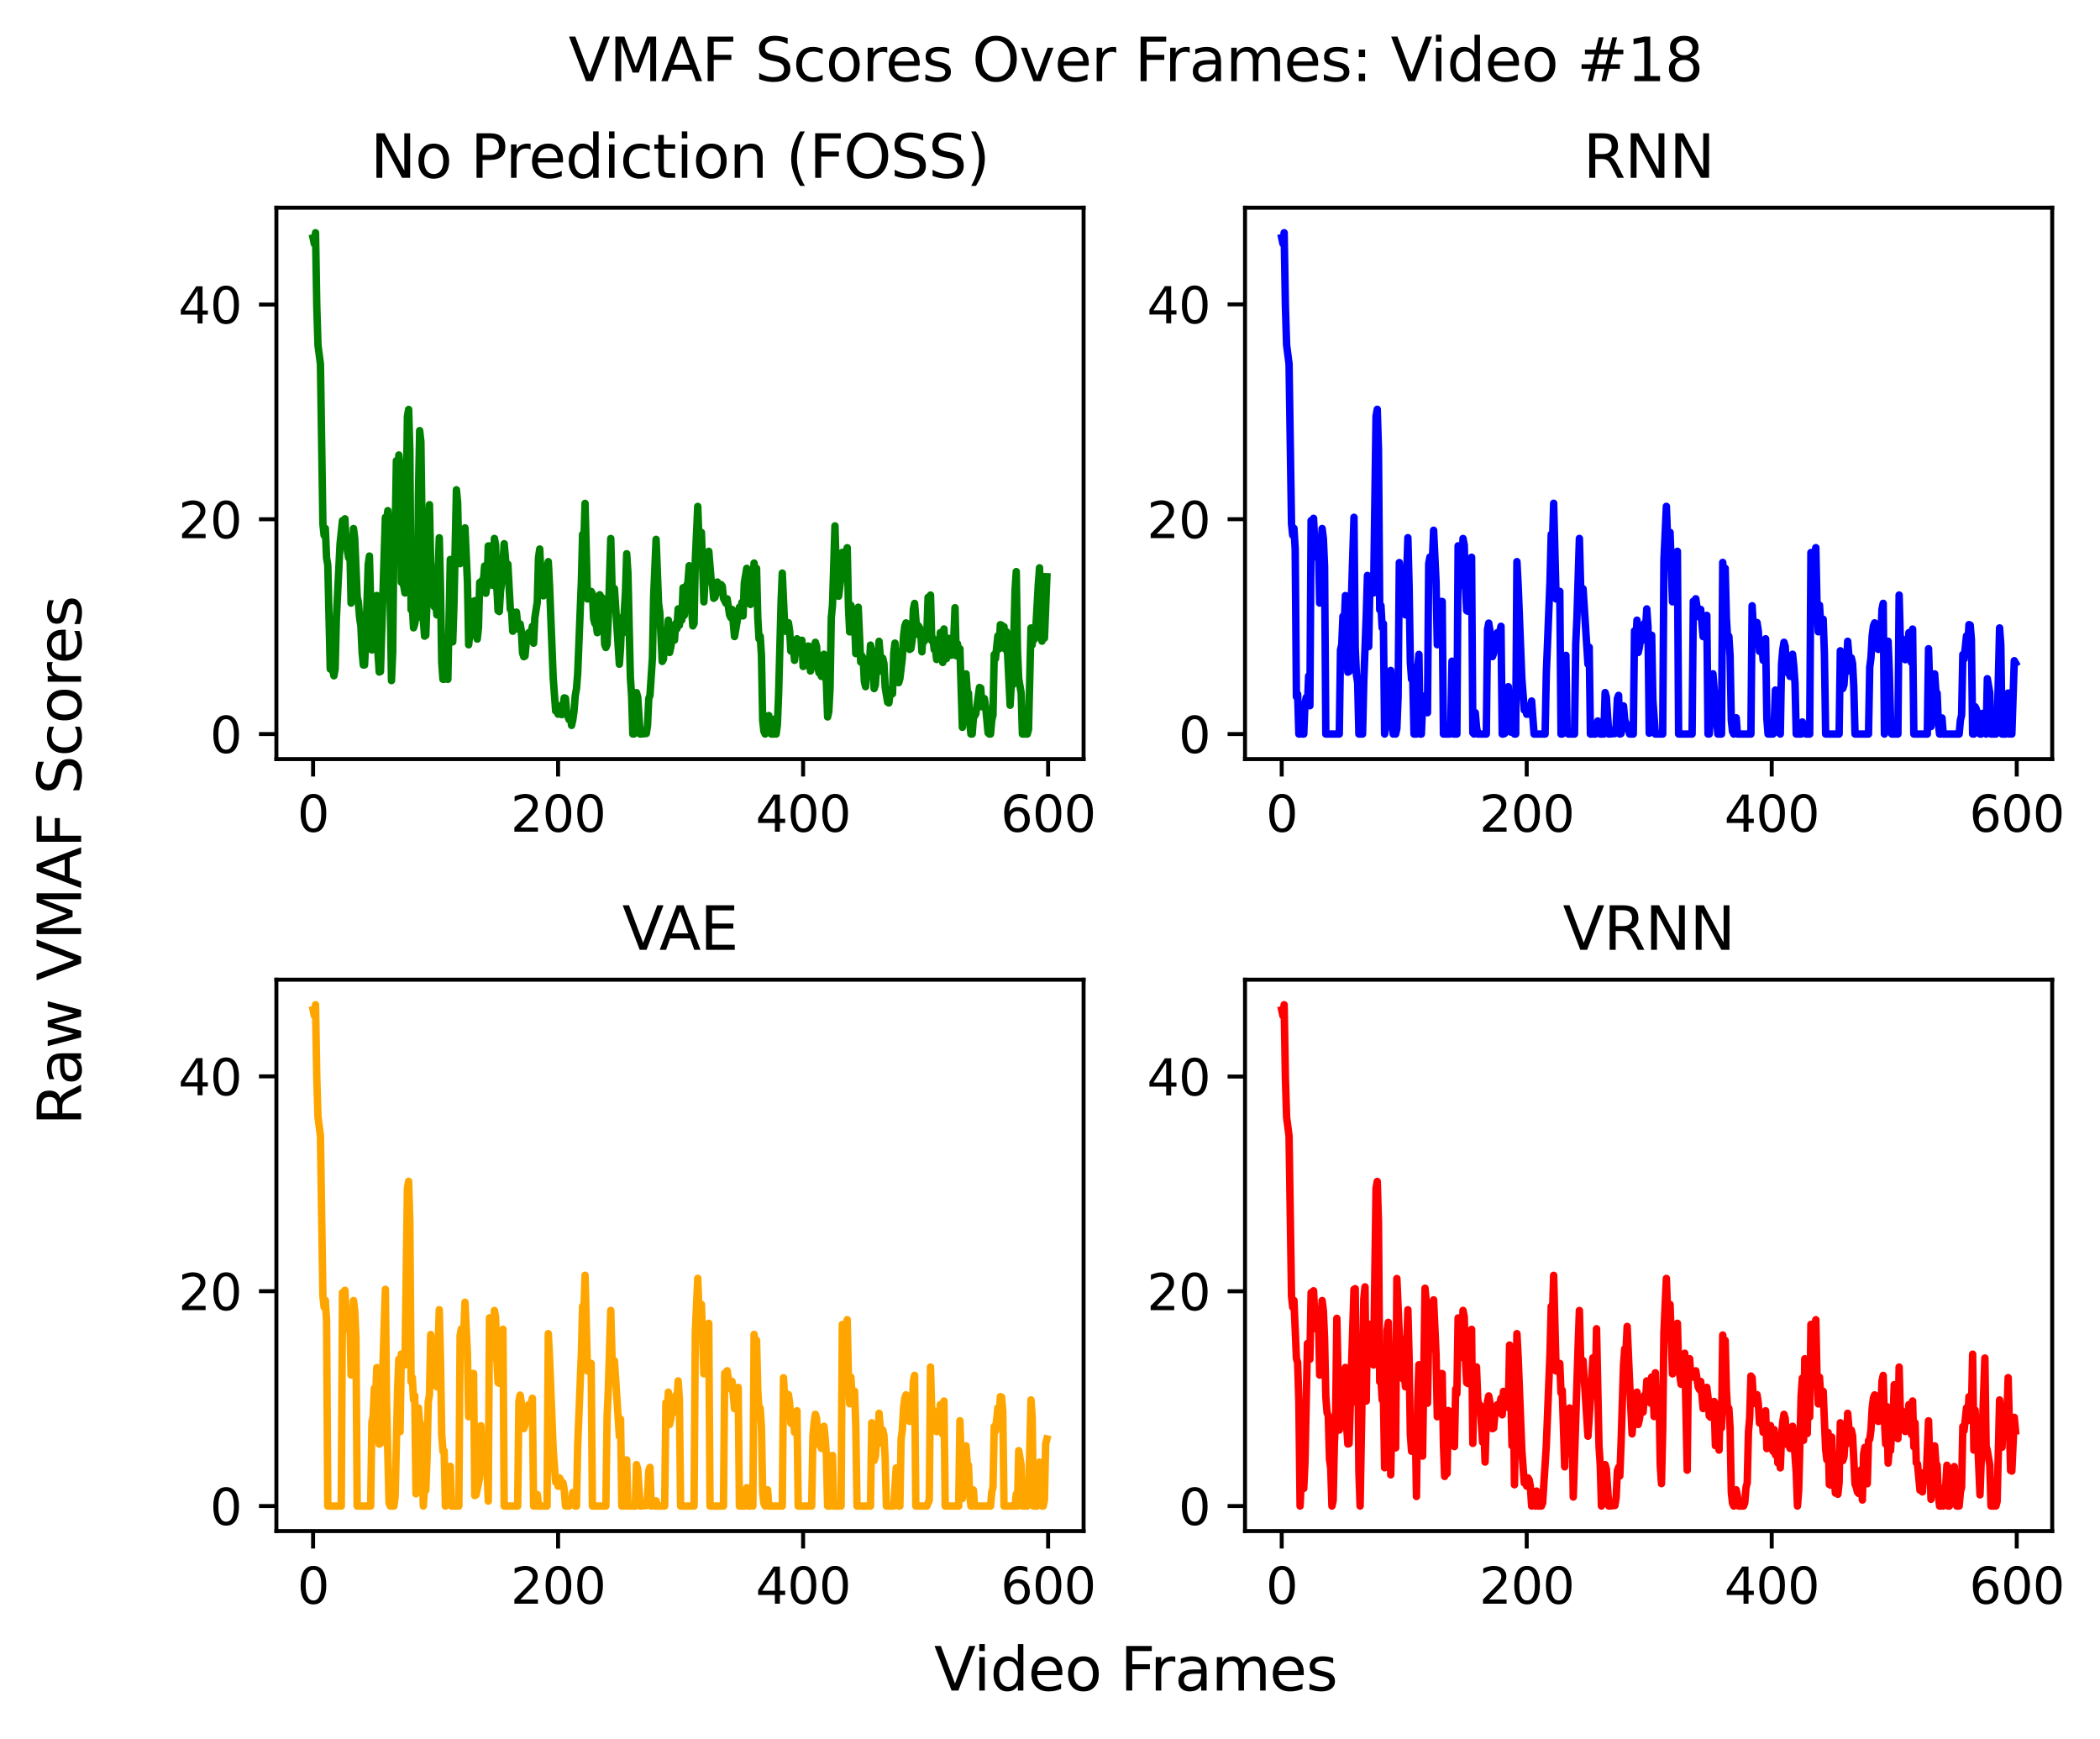 <?xml version="1.0" encoding="utf-8" standalone="no"?>
<!DOCTYPE svg PUBLIC "-//W3C//DTD SVG 1.1//EN"
  "http://www.w3.org/Graphics/SVG/1.1/DTD/svg11.dtd">
<svg xmlns:xlink="http://www.w3.org/1999/xlink" width="422.316pt" height="349.632pt" viewBox="0 0 422.316 349.632" xmlns="http://www.w3.org/2000/svg" version="1.1">
 <defs>
  <style type="text/css">*{stroke-linejoin: round; stroke-linecap: butt}</style>
 </defs>
 <g id="figure_1">
  <g id="patch_1">
   <path d="M 0 349.632 
L 422.316 349.632 
L 422.316 -0 
L 0 -0 
z
" style="fill: #ffffff"/>
  </g>
  <g id="axes_1">
   <g id="patch_2">
    <path d="M 55.584 152.64 
L 217.911 152.64 
L 217.911 41.76 
L 55.584 41.76 
z
" style="fill: #ffffff"/>
   </g>
   <g id="matplotlib.axis_1">
    <g id="xtick_1">
     <g id="line2d_1">
      <defs>
       <path id="m80e55c792a" d="M 0 0 
L 0 3.5 
" style="stroke: #000000; stroke-width: 0.8"/>
      </defs>
      <g>
       <use xlink:href="#m80e55c792a" x="62.963" y="152.64" style="stroke: #000000; stroke-width: 0.8"/>
      </g>
     </g>
     <g id="text_1">
      <!-- 0 -->
      <g transform="translate(59.781 167.238) scale(0.1 -0.1)">
       <defs>
        <path id="DejaVuSans-30" d="M 2034 4250 
Q 1547 4250 1301 3770 
Q 1056 3291 1056 2328 
Q 1056 1369 1301 889 
Q 1547 409 2034 409 
Q 2525 409 2770 889 
Q 3016 1369 3016 2328 
Q 3016 3291 2770 3770 
Q 2525 4250 2034 4250 
z
M 2034 4750 
Q 2819 4750 3233 4129 
Q 3647 3509 3647 2328 
Q 3647 1150 3233 529 
Q 2819 -91 2034 -91 
Q 1250 -91 836 529 
Q 422 1150 422 2328 
Q 422 3509 836 4129 
Q 1250 4750 2034 4750 
z
" transform="scale(0.016)"/>
       </defs>
       <use xlink:href="#DejaVuSans-30"/>
      </g>
     </g>
    </g>
    <g id="xtick_2">
     <g id="line2d_2">
      <g>
       <use xlink:href="#m80e55c792a" x="112.235" y="152.64" style="stroke: #000000; stroke-width: 0.8"/>
      </g>
     </g>
     <g id="text_2">
      <!-- 200 -->
      <g transform="translate(102.691 167.238) scale(0.1 -0.1)">
       <defs>
        <path id="DejaVuSans-32" d="M 1228 531 
L 3431 531 
L 3431 0 
L 469 0 
L 469 531 
Q 828 903 1448 1529 
Q 2069 2156 2228 2338 
Q 2531 2678 2651 2914 
Q 2772 3150 2772 3378 
Q 2772 3750 2511 3984 
Q 2250 4219 1831 4219 
Q 1534 4219 1204 4116 
Q 875 4013 500 3803 
L 500 4441 
Q 881 4594 1212 4672 
Q 1544 4750 1819 4750 
Q 2544 4750 2975 4387 
Q 3406 4025 3406 3419 
Q 3406 3131 3298 2873 
Q 3191 2616 2906 2266 
Q 2828 2175 2409 1742 
Q 1991 1309 1228 531 
z
" transform="scale(0.016)"/>
       </defs>
       <use xlink:href="#DejaVuSans-32"/>
       <use xlink:href="#DejaVuSans-30" x="63.623"/>
       <use xlink:href="#DejaVuSans-30" x="127.246"/>
      </g>
     </g>
    </g>
    <g id="xtick_3">
     <g id="line2d_3">
      <g>
       <use xlink:href="#m80e55c792a" x="161.507" y="152.64" style="stroke: #000000; stroke-width: 0.8"/>
      </g>
     </g>
     <g id="text_3">
      <!-- 400 -->
      <g transform="translate(151.963 167.238) scale(0.1 -0.1)">
       <defs>
        <path id="DejaVuSans-34" d="M 2419 4116 
L 825 1625 
L 2419 1625 
L 2419 4116 
z
M 2253 4666 
L 3047 4666 
L 3047 1625 
L 3713 1625 
L 3713 1100 
L 3047 1100 
L 3047 0 
L 2419 0 
L 2419 1100 
L 313 1100 
L 313 1709 
L 2253 4666 
z
" transform="scale(0.016)"/>
       </defs>
       <use xlink:href="#DejaVuSans-34"/>
       <use xlink:href="#DejaVuSans-30" x="63.623"/>
       <use xlink:href="#DejaVuSans-30" x="127.246"/>
      </g>
     </g>
    </g>
    <g id="xtick_4">
     <g id="line2d_4">
      <g>
       <use xlink:href="#m80e55c792a" x="210.779" y="152.64" style="stroke: #000000; stroke-width: 0.8"/>
      </g>
     </g>
     <g id="text_4">
      <!-- 600 -->
      <g transform="translate(201.235 167.238) scale(0.1 -0.1)">
       <defs>
        <path id="DejaVuSans-36" d="M 2113 2584 
Q 1688 2584 1439 2293 
Q 1191 2003 1191 1497 
Q 1191 994 1439 701 
Q 1688 409 2113 409 
Q 2538 409 2786 701 
Q 3034 994 3034 1497 
Q 3034 2003 2786 2293 
Q 2538 2584 2113 2584 
z
M 3366 4563 
L 3366 3988 
Q 3128 4100 2886 4159 
Q 2644 4219 2406 4219 
Q 1781 4219 1451 3797 
Q 1122 3375 1075 2522 
Q 1259 2794 1537 2939 
Q 1816 3084 2150 3084 
Q 2853 3084 3261 2657 
Q 3669 2231 3669 1497 
Q 3669 778 3244 343 
Q 2819 -91 2113 -91 
Q 1303 -91 875 529 
Q 447 1150 447 2328 
Q 447 3434 972 4092 
Q 1497 4750 2381 4750 
Q 2619 4750 2861 4703 
Q 3103 4656 3366 4563 
z
" transform="scale(0.016)"/>
       </defs>
       <use xlink:href="#DejaVuSans-36"/>
       <use xlink:href="#DejaVuSans-30" x="63.623"/>
       <use xlink:href="#DejaVuSans-30" x="127.246"/>
      </g>
     </g>
    </g>
   </g>
   <g id="matplotlib.axis_2">
    <g id="ytick_1">
     <g id="line2d_5">
      <defs>
       <path id="me05378433e" d="M 0 0 
L -3.5 0 
" style="stroke: #000000; stroke-width: 0.8"/>
      </defs>
      <g>
       <use xlink:href="#me05378433e" x="55.584" y="147.6" style="stroke: #000000; stroke-width: 0.8"/>
      </g>
     </g>
     <g id="text_5">
      <!-- 0 -->
      <g transform="translate(42.221 151.399) scale(0.1 -0.1)">
       <use xlink:href="#DejaVuSans-30"/>
      </g>
     </g>
    </g>
    <g id="ytick_2">
     <g id="line2d_6">
      <g>
       <use xlink:href="#me05378433e" x="55.584" y="104.416" style="stroke: #000000; stroke-width: 0.8"/>
      </g>
     </g>
     <g id="text_6">
      <!-- 20 -->
      <g transform="translate(35.859 108.216) scale(0.1 -0.1)">
       <use xlink:href="#DejaVuSans-32"/>
       <use xlink:href="#DejaVuSans-30" x="63.623"/>
      </g>
     </g>
    </g>
    <g id="ytick_3">
     <g id="line2d_7">
      <g>
       <use xlink:href="#me05378433e" x="55.584" y="61.233" style="stroke: #000000; stroke-width: 0.8"/>
      </g>
     </g>
     <g id="text_7">
      <!-- 40 -->
      <g transform="translate(35.859 65.032) scale(0.1 -0.1)">
       <use xlink:href="#DejaVuSans-34"/>
       <use xlink:href="#DejaVuSans-30" x="63.623"/>
      </g>
     </g>
    </g>
   </g>
   <g id="line2d_8">
    <path d="M 62.963 47.849 
L 63.209 49.025 
L 63.455 46.8 
L 63.702 61.441 
L 63.948 69.435 
L 64.441 73.205 
L 64.933 105.341 
L 65.18 107.644 
L 65.426 106.259 
L 65.672 112.187 
L 65.919 113.607 
L 66.412 134.528 
L 66.658 134.485 
L 66.904 134.736 
L 67.151 135.884 
L 67.397 134.486 
L 67.643 124.427 
L 68.382 109.389 
L 68.875 104.685 
L 69.122 106.064 
L 69.368 104.319 
L 69.614 109.288 
L 70.107 112.144 
L 70.353 110.024 
L 70.6 121.271 
L 70.846 111.125 
L 71.092 106.279 
L 71.339 108.328 
L 71.832 119.939 
L 72.078 121.18 
L 72.324 124.264 
L 72.571 125.902 
L 72.817 131.113 
L 73.063 133.715 
L 73.31 133.706 
L 73.556 128.9 
L 74.049 113.492 
L 74.295 111.807 
L 74.788 130.688 
L 75.034 129.638 
L 75.281 123.934 
L 75.527 125.91 
L 75.773 119.735 
L 76.02 131.419 
L 76.266 135.131 
L 76.512 135.039 
L 77.498 104.035 
L 77.744 104.967 
L 77.991 102.684 
L 78.237 106.821 
L 78.73 136.857 
L 78.976 131.099 
L 79.222 107.607 
L 79.469 107.162 
L 79.715 92.633 
L 79.961 98.189 
L 80.208 91.488 
L 80.454 94.011 
L 80.701 117.086 
L 80.947 117.173 
L 81.193 117.798 
L 81.44 119.236 
L 81.932 83.744 
L 82.179 82.332 
L 82.425 90.569 
L 82.671 122.616 
L 82.918 121.786 
L 83.164 126.246 
L 83.41 125.426 
L 83.657 123.836 
L 83.903 124.216 
L 84.15 99.193 
L 84.396 86.583 
L 84.642 88.815 
L 85.135 124.751 
L 85.381 127.922 
L 85.628 127.743 
L 85.874 120.719 
L 86.12 106.3 
L 86.367 101.476 
L 86.613 113.153 
L 86.86 115.583 
L 87.106 120.809 
L 87.352 122.034 
L 87.599 120.53 
L 87.845 123.636 
L 88.338 108.133 
L 88.584 117.899 
L 88.83 133.169 
L 89.077 136.59 
L 89.323 136.585 
L 89.57 134.582 
L 89.816 134.882 
L 90.062 136.604 
L 90.555 112.491 
L 91.048 129.066 
L 91.294 121.551 
L 91.787 98.484 
L 92.033 101.071 
L 92.279 112.447 
L 92.526 113.34 
L 92.772 112.024 
L 93.019 113.017 
L 93.265 112.747 
L 93.511 106.142 
L 94.004 117.047 
L 94.25 129.653 
L 94.497 127.145 
L 94.743 126.903 
L 94.989 120.963 
L 95.236 120.973 
L 95.482 120.788 
L 95.729 127.763 
L 95.975 128.508 
L 96.221 126.223 
L 96.468 117.125 
L 96.714 118.864 
L 96.96 116.69 
L 97.207 116.818 
L 97.453 113.809 
L 97.699 119.293 
L 97.946 117.525 
L 98.192 109.776 
L 98.438 109.777 
L 98.931 117.642 
L 99.178 117.716 
L 99.424 108.267 
L 99.67 109.542 
L 99.917 118.142 
L 100.163 122.809 
L 100.409 122.972 
L 100.656 118.931 
L 100.902 116.928 
L 101.395 109.327 
L 101.888 115.014 
L 102.134 113.453 
L 102.627 122.511 
L 102.873 122.843 
L 103.119 126.93 
L 103.366 125.627 
L 103.612 123.479 
L 103.858 123.094 
L 104.105 125.522 
L 104.351 126.566 
L 104.598 125.461 
L 104.844 126.875 
L 105.09 131.314 
L 105.337 132.053 
L 105.583 131.915 
L 105.829 129.257 
L 106.076 128.589 
L 106.322 127.223 
L 106.568 127.522 
L 106.815 127.148 
L 107.061 125.941 
L 107.307 129.339 
L 107.554 124.255 
L 108.047 121.072 
L 108.293 112.18 
L 108.539 110.397 
L 108.786 115.529 
L 109.278 119.811 
L 109.525 115.688 
L 109.771 115.12 
L 110.264 112.938 
L 110.51 117.589 
L 111.249 136.299 
L 111.742 142.968 
L 111.988 141.926 
L 112.235 143.607 
L 112.481 141.939 
L 112.727 142.316 
L 112.974 143.695 
L 113.467 140.321 
L 113.713 140.399 
L 113.959 143.411 
L 114.452 144.707 
L 114.698 143.918 
L 114.945 145.866 
L 115.191 144.769 
L 115.437 142.991 
L 115.684 139.86 
L 115.93 138.514 
L 116.176 135.394 
L 116.916 116.931 
L 117.162 107.444 
L 117.408 109.179 
L 117.655 101.217 
L 118.147 120.447 
L 118.394 119.378 
L 118.886 118.924 
L 119.133 119.372 
L 119.379 124.424 
L 119.626 125.364 
L 119.872 125.41 
L 120.118 127.22 
L 120.365 124.281 
L 120.611 119.584 
L 120.857 120.022 
L 121.104 120.231 
L 121.35 121.755 
L 121.596 129.557 
L 121.843 130.207 
L 122.089 129.596 
L 122.336 124.145 
L 122.828 108.283 
L 123.075 117.613 
L 123.321 120.02 
L 123.567 118.364 
L 124.553 133.561 
L 124.799 130.136 
L 125.045 124.206 
L 125.292 127.255 
L 125.785 119.102 
L 126.031 111.344 
L 126.277 115.251 
L 126.77 136.223 
L 127.016 139.813 
L 127.263 147.6 
L 127.509 147.584 
L 127.755 139.807 
L 128.002 139.274 
L 128.248 140.196 
L 128.741 147.6 
L 129.973 147.497 
L 130.219 145.889 
L 130.465 140.496 
L 130.712 139.814 
L 131.205 132.25 
L 131.451 119.869 
L 131.944 108.456 
L 132.436 121.272 
L 132.683 123.127 
L 133.175 133 
L 133.422 132.56 
L 133.668 128.03 
L 133.914 126.854 
L 134.161 130.211 
L 134.407 124.704 
L 134.654 131.208 
L 134.9 130.132 
L 135.393 126.434 
L 135.639 128.714 
L 135.885 125.358 
L 136.132 126.43 
L 136.378 122.433 
L 136.624 125.734 
L 136.871 123.568 
L 137.117 124.677 
L 137.364 118.177 
L 137.61 123.742 
L 137.856 118.301 
L 138.349 117.103 
L 138.595 113.761 
L 138.842 116.271 
L 139.088 122.599 
L 139.334 125.864 
L 139.581 125.359 
L 139.827 112.652 
L 140.32 101.831 
L 140.566 108.565 
L 140.813 107.992 
L 141.059 107.065 
L 141.552 121.029 
L 141.798 116.203 
L 142.044 117.024 
L 142.537 110.857 
L 143.03 116.814 
L 143.276 117.564 
L 143.523 120.305 
L 143.769 120.128 
L 144.015 119.311 
L 144.262 117.034 
L 144.508 118.624 
L 144.754 118.387 
L 145.001 117.536 
L 145.247 117.868 
L 145.493 120.315 
L 145.986 121.303 
L 146.233 120.414 
L 146.725 123.663 
L 146.972 124.187 
L 147.218 122.548 
L 147.711 128 
L 148.203 125.163 
L 148.696 122.102 
L 148.943 123.801 
L 149.189 121.15 
L 149.435 123.853 
L 149.682 117.207 
L 150.174 114.28 
L 150.667 121.137 
L 150.913 121.545 
L 151.16 118.578 
L 151.406 117.037 
L 151.652 113.217 
L 151.899 117.07 
L 152.145 114.286 
L 152.392 124.263 
L 152.638 128.461 
L 152.884 127.952 
L 153.131 131.838 
L 153.377 144.835 
L 153.623 147.057 
L 153.87 147.6 
L 154.116 146.69 
L 154.362 144.34 
L 154.609 143.878 
L 154.855 146.469 
L 155.102 147.6 
L 155.594 147.6 
L 155.841 144.581 
L 156.087 147.6 
L 156.333 145.749 
L 156.58 139.561 
L 157.072 121.246 
L 157.319 115.237 
L 157.812 126.106 
L 158.058 126.952 
L 158.304 125.497 
L 158.551 125.207 
L 158.797 126.836 
L 159.043 130.918 
L 159.29 130.871 
L 159.536 129.566 
L 159.782 132.783 
L 160.275 128.446 
L 160.768 129.446 
L 161.014 130.02 
L 161.261 128.74 
L 161.507 134.022 
L 161.753 133.894 
L 162 131.058 
L 162.246 131.636 
L 162.492 129.912 
L 162.739 129.957 
L 162.985 134.927 
L 163.231 133.511 
L 163.478 133.55 
L 163.724 130.673 
L 163.971 129.155 
L 164.217 129.98 
L 164.463 134.259 
L 164.71 135.295 
L 164.956 135.34 
L 165.202 136.023 
L 165.449 133.099 
L 165.695 131.565 
L 165.941 133.912 
L 166.188 137.394 
L 166.434 144.161 
L 166.68 143.032 
L 166.927 138.3 
L 167.173 124.221 
L 167.42 121.663 
L 167.912 105.743 
L 168.159 114.36 
L 168.405 114.123 
L 168.651 119.895 
L 169.144 115.844 
L 169.39 111.069 
L 169.637 115.718 
L 169.883 111.283 
L 170.13 111.508 
L 170.376 110.137 
L 170.622 121.867 
L 170.869 127.061 
L 171.115 121.695 
L 171.361 125.597 
L 171.608 127.206 
L 171.854 124.533 
L 172.1 131.43 
L 172.593 122.097 
L 173.086 133.107 
L 173.332 131.876 
L 173.579 132.386 
L 173.825 137.029 
L 174.071 138.079 
L 174.318 134.972 
L 174.564 133.799 
L 174.81 134.312 
L 175.057 129.715 
L 175.303 130.856 
L 175.549 133.534 
L 175.796 138.464 
L 176.042 137.703 
L 176.289 133.785 
L 176.535 135.106 
L 176.781 128.955 
L 177.028 131.932 
L 177.274 132.926 
L 177.52 132.341 
L 177.767 133.436 
L 178.013 138.245 
L 178.506 141.192 
L 178.752 141.35 
L 178.999 139.452 
L 179.245 138.514 
L 179.491 139.498 
L 179.738 131.259 
L 179.984 129.314 
L 180.23 133.65 
L 180.477 134.964 
L 180.723 137.283 
L 180.969 136.457 
L 181.462 132.3 
L 181.709 127.852 
L 181.955 125.898 
L 182.201 125.251 
L 182.448 126.523 
L 182.694 125.518 
L 182.94 130.591 
L 183.187 130.412 
L 183.433 128.828 
L 183.679 122.506 
L 183.926 121.335 
L 184.418 127.56 
L 184.665 125.8 
L 184.911 126.194 
L 185.158 127.273 
L 185.404 131.066 
L 185.65 127.017 
L 185.897 128.929 
L 186.143 126.752 
L 186.389 127.408 
L 186.636 120.11 
L 186.882 122.397 
L 187.128 119.654 
L 187.375 128.835 
L 187.621 128.348 
L 187.868 130.611 
L 188.114 130.392 
L 188.36 132.617 
L 188.607 131.719 
L 188.853 132.033 
L 189.099 127.206 
L 189.346 128.362 
L 189.592 133.213 
L 189.838 126.476 
L 190.085 132.076 
L 190.331 132.439 
L 190.578 128.581 
L 190.824 128.369 
L 191.317 131.76 
L 191.563 128.497 
L 191.809 128.388 
L 192.056 122.196 
L 192.302 131.86 
L 192.548 129.446 
L 192.795 131.814 
L 193.041 130.454 
L 193.534 146.251 
L 193.78 141.645 
L 194.027 140.418 
L 194.273 135.5 
L 194.519 138.922 
L 194.766 139.375 
L 195.012 145.313 
L 195.258 147.6 
L 195.505 147.6 
L 195.751 144.374 
L 196.244 143.533 
L 196.983 138.228 
L 197.229 138.369 
L 197.476 142.126 
L 197.968 140.479 
L 198.215 142.105 
L 198.707 147.358 
L 198.954 147.6 
L 199.2 147.6 
L 199.447 144.807 
L 199.693 143.802 
L 199.939 131.618 
L 200.186 132.467 
L 200.678 127.849 
L 200.925 130.45 
L 201.171 125.606 
L 201.417 125.706 
L 201.664 128.612 
L 201.91 126.021 
L 202.156 130.537 
L 202.403 127.017 
L 203.142 141.814 
L 203.388 137.126 
L 203.635 137.729 
L 204.127 118.672 
L 204.374 114.938 
L 204.62 130.856 
L 204.866 136.465 
L 205.359 139.352 
L 205.606 147.6 
L 206.591 147.6 
L 206.837 146.674 
L 207.33 126.271 
L 207.576 129.659 
L 207.823 126.329 
L 208.069 128.505 
L 208.316 126.169 
L 208.808 117.442 
L 209.055 114.178 
L 209.301 125.515 
L 209.547 128.922 
L 209.794 126.645 
L 210.04 128.316 
L 210.533 115.984 
L 210.533 115.984 
" clip-path="url(#pbcc01c592a)" style="fill: none; stroke: #008000; stroke-width: 1.5; stroke-linecap: square"/>
   </g>
   <g id="patch_3">
    <path d="M 55.584 152.64 
L 55.584 41.76 
" style="fill: none; stroke: #000000; stroke-width: 0.8; stroke-linejoin: miter; stroke-linecap: square"/>
   </g>
   <g id="patch_4">
    <path d="M 217.911 152.64 
L 217.911 41.76 
" style="fill: none; stroke: #000000; stroke-width: 0.8; stroke-linejoin: miter; stroke-linecap: square"/>
   </g>
   <g id="patch_5">
    <path d="M 55.584 152.64 
L 217.911 152.64 
" style="fill: none; stroke: #000000; stroke-width: 0.8; stroke-linejoin: miter; stroke-linecap: square"/>
   </g>
   <g id="patch_6">
    <path d="M 55.584 41.76 
L 217.911 41.76 
" style="fill: none; stroke: #000000; stroke-width: 0.8; stroke-linejoin: miter; stroke-linecap: square"/>
   </g>
   <g id="text_8">
    <!-- No Prediction (FOSS) -->
    <g transform="translate(74.496 35.76) scale(0.12 -0.12)">
     <defs>
      <path id="DejaVuSans-4e" d="M 628 4666 
L 1478 4666 
L 3547 763 
L 3547 4666 
L 4159 4666 
L 4159 0 
L 3309 0 
L 1241 3903 
L 1241 0 
L 628 0 
L 628 4666 
z
" transform="scale(0.016)"/>
      <path id="DejaVuSans-6f" d="M 1959 3097 
Q 1497 3097 1228 2736 
Q 959 2375 959 1747 
Q 959 1119 1226 758 
Q 1494 397 1959 397 
Q 2419 397 2687 759 
Q 2956 1122 2956 1747 
Q 2956 2369 2687 2733 
Q 2419 3097 1959 3097 
z
M 1959 3584 
Q 2709 3584 3137 3096 
Q 3566 2609 3566 1747 
Q 3566 888 3137 398 
Q 2709 -91 1959 -91 
Q 1206 -91 779 398 
Q 353 888 353 1747 
Q 353 2609 779 3096 
Q 1206 3584 1959 3584 
z
" transform="scale(0.016)"/>
      <path id="DejaVuSans-20" transform="scale(0.016)"/>
      <path id="DejaVuSans-50" d="M 1259 4147 
L 1259 2394 
L 2053 2394 
Q 2494 2394 2734 2622 
Q 2975 2850 2975 3272 
Q 2975 3691 2734 3919 
Q 2494 4147 2053 4147 
L 1259 4147 
z
M 628 4666 
L 2053 4666 
Q 2838 4666 3239 4311 
Q 3641 3956 3641 3272 
Q 3641 2581 3239 2228 
Q 2838 1875 2053 1875 
L 1259 1875 
L 1259 0 
L 628 0 
L 628 4666 
z
" transform="scale(0.016)"/>
      <path id="DejaVuSans-72" d="M 2631 2963 
Q 2534 3019 2420 3045 
Q 2306 3072 2169 3072 
Q 1681 3072 1420 2755 
Q 1159 2438 1159 1844 
L 1159 0 
L 581 0 
L 581 3500 
L 1159 3500 
L 1159 2956 
Q 1341 3275 1631 3429 
Q 1922 3584 2338 3584 
Q 2397 3584 2469 3576 
Q 2541 3569 2628 3553 
L 2631 2963 
z
" transform="scale(0.016)"/>
      <path id="DejaVuSans-65" d="M 3597 1894 
L 3597 1613 
L 953 1613 
Q 991 1019 1311 708 
Q 1631 397 2203 397 
Q 2534 397 2845 478 
Q 3156 559 3463 722 
L 3463 178 
Q 3153 47 2828 -22 
Q 2503 -91 2169 -91 
Q 1331 -91 842 396 
Q 353 884 353 1716 
Q 353 2575 817 3079 
Q 1281 3584 2069 3584 
Q 2775 3584 3186 3129 
Q 3597 2675 3597 1894 
z
M 3022 2063 
Q 3016 2534 2758 2815 
Q 2500 3097 2075 3097 
Q 1594 3097 1305 2825 
Q 1016 2553 972 2059 
L 3022 2063 
z
" transform="scale(0.016)"/>
      <path id="DejaVuSans-64" d="M 2906 2969 
L 2906 4863 
L 3481 4863 
L 3481 0 
L 2906 0 
L 2906 525 
Q 2725 213 2448 61 
Q 2172 -91 1784 -91 
Q 1150 -91 751 415 
Q 353 922 353 1747 
Q 353 2572 751 3078 
Q 1150 3584 1784 3584 
Q 2172 3584 2448 3432 
Q 2725 3281 2906 2969 
z
M 947 1747 
Q 947 1113 1208 752 
Q 1469 391 1925 391 
Q 2381 391 2643 752 
Q 2906 1113 2906 1747 
Q 2906 2381 2643 2742 
Q 2381 3103 1925 3103 
Q 1469 3103 1208 2742 
Q 947 2381 947 1747 
z
" transform="scale(0.016)"/>
      <path id="DejaVuSans-69" d="M 603 3500 
L 1178 3500 
L 1178 0 
L 603 0 
L 603 3500 
z
M 603 4863 
L 1178 4863 
L 1178 4134 
L 603 4134 
L 603 4863 
z
" transform="scale(0.016)"/>
      <path id="DejaVuSans-63" d="M 3122 3366 
L 3122 2828 
Q 2878 2963 2633 3030 
Q 2388 3097 2138 3097 
Q 1578 3097 1268 2742 
Q 959 2388 959 1747 
Q 959 1106 1268 751 
Q 1578 397 2138 397 
Q 2388 397 2633 464 
Q 2878 531 3122 666 
L 3122 134 
Q 2881 22 2623 -34 
Q 2366 -91 2075 -91 
Q 1284 -91 818 406 
Q 353 903 353 1747 
Q 353 2603 823 3093 
Q 1294 3584 2113 3584 
Q 2378 3584 2631 3529 
Q 2884 3475 3122 3366 
z
" transform="scale(0.016)"/>
      <path id="DejaVuSans-74" d="M 1172 4494 
L 1172 3500 
L 2356 3500 
L 2356 3053 
L 1172 3053 
L 1172 1153 
Q 1172 725 1289 603 
Q 1406 481 1766 481 
L 2356 481 
L 2356 0 
L 1766 0 
Q 1100 0 847 248 
Q 594 497 594 1153 
L 594 3053 
L 172 3053 
L 172 3500 
L 594 3500 
L 594 4494 
L 1172 4494 
z
" transform="scale(0.016)"/>
      <path id="DejaVuSans-6e" d="M 3513 2113 
L 3513 0 
L 2938 0 
L 2938 2094 
Q 2938 2591 2744 2837 
Q 2550 3084 2163 3084 
Q 1697 3084 1428 2787 
Q 1159 2491 1159 1978 
L 1159 0 
L 581 0 
L 581 3500 
L 1159 3500 
L 1159 2956 
Q 1366 3272 1645 3428 
Q 1925 3584 2291 3584 
Q 2894 3584 3203 3211 
Q 3513 2838 3513 2113 
z
" transform="scale(0.016)"/>
      <path id="DejaVuSans-28" d="M 1984 4856 
Q 1566 4138 1362 3434 
Q 1159 2731 1159 2009 
Q 1159 1288 1364 580 
Q 1569 -128 1984 -844 
L 1484 -844 
Q 1016 -109 783 600 
Q 550 1309 550 2009 
Q 550 2706 781 3412 
Q 1013 4119 1484 4856 
L 1984 4856 
z
" transform="scale(0.016)"/>
      <path id="DejaVuSans-46" d="M 628 4666 
L 3309 4666 
L 3309 4134 
L 1259 4134 
L 1259 2759 
L 3109 2759 
L 3109 2228 
L 1259 2228 
L 1259 0 
L 628 0 
L 628 4666 
z
" transform="scale(0.016)"/>
      <path id="DejaVuSans-4f" d="M 2522 4238 
Q 1834 4238 1429 3725 
Q 1025 3213 1025 2328 
Q 1025 1447 1429 934 
Q 1834 422 2522 422 
Q 3209 422 3611 934 
Q 4013 1447 4013 2328 
Q 4013 3213 3611 3725 
Q 3209 4238 2522 4238 
z
M 2522 4750 
Q 3503 4750 4090 4092 
Q 4678 3434 4678 2328 
Q 4678 1225 4090 567 
Q 3503 -91 2522 -91 
Q 1538 -91 948 565 
Q 359 1222 359 2328 
Q 359 3434 948 4092 
Q 1538 4750 2522 4750 
z
" transform="scale(0.016)"/>
      <path id="DejaVuSans-53" d="M 3425 4513 
L 3425 3897 
Q 3066 4069 2747 4153 
Q 2428 4238 2131 4238 
Q 1616 4238 1336 4038 
Q 1056 3838 1056 3469 
Q 1056 3159 1242 3001 
Q 1428 2844 1947 2747 
L 2328 2669 
Q 3034 2534 3370 2195 
Q 3706 1856 3706 1288 
Q 3706 609 3251 259 
Q 2797 -91 1919 -91 
Q 1588 -91 1214 -16 
Q 841 59 441 206 
L 441 856 
Q 825 641 1194 531 
Q 1563 422 1919 422 
Q 2459 422 2753 634 
Q 3047 847 3047 1241 
Q 3047 1584 2836 1778 
Q 2625 1972 2144 2069 
L 1759 2144 
Q 1053 2284 737 2584 
Q 422 2884 422 3419 
Q 422 4038 858 4394 
Q 1294 4750 2059 4750 
Q 2388 4750 2728 4690 
Q 3069 4631 3425 4513 
z
" transform="scale(0.016)"/>
      <path id="DejaVuSans-29" d="M 513 4856 
L 1013 4856 
Q 1481 4119 1714 3412 
Q 1947 2706 1947 2009 
Q 1947 1309 1714 600 
Q 1481 -109 1013 -844 
L 513 -844 
Q 928 -128 1133 580 
Q 1338 1288 1338 2009 
Q 1338 2731 1133 3434 
Q 928 4138 513 4856 
z
" transform="scale(0.016)"/>
     </defs>
     <use xlink:href="#DejaVuSans-4e"/>
     <use xlink:href="#DejaVuSans-6f" x="74.805"/>
     <use xlink:href="#DejaVuSans-20" x="135.986"/>
     <use xlink:href="#DejaVuSans-50" x="167.773"/>
     <use xlink:href="#DejaVuSans-72" x="226.326"/>
     <use xlink:href="#DejaVuSans-65" x="265.189"/>
     <use xlink:href="#DejaVuSans-64" x="326.713"/>
     <use xlink:href="#DejaVuSans-69" x="390.189"/>
     <use xlink:href="#DejaVuSans-63" x="417.973"/>
     <use xlink:href="#DejaVuSans-74" x="472.953"/>
     <use xlink:href="#DejaVuSans-69" x="512.162"/>
     <use xlink:href="#DejaVuSans-6f" x="539.945"/>
     <use xlink:href="#DejaVuSans-6e" x="601.127"/>
     <use xlink:href="#DejaVuSans-20" x="664.506"/>
     <use xlink:href="#DejaVuSans-28" x="696.293"/>
     <use xlink:href="#DejaVuSans-46" x="735.307"/>
     <use xlink:href="#DejaVuSans-4f" x="792.826"/>
     <use xlink:href="#DejaVuSans-53" x="871.537"/>
     <use xlink:href="#DejaVuSans-53" x="935.014"/>
     <use xlink:href="#DejaVuSans-29" x="998.49"/>
    </g>
   </g>
  </g>
  <g id="axes_2">
   <g id="patch_7">
    <path d="M 250.377 152.64 
L 412.704 152.64 
L 412.704 41.76 
L 250.377 41.76 
z
" style="fill: #ffffff"/>
   </g>
   <g id="matplotlib.axis_3">
    <g id="xtick_5">
     <g id="line2d_9">
      <g>
       <use xlink:href="#m80e55c792a" x="257.755" y="152.64" style="stroke: #000000; stroke-width: 0.8"/>
      </g>
     </g>
     <g id="text_9">
      <!-- 0 -->
      <g transform="translate(254.574 167.238) scale(0.1 -0.1)">
       <use xlink:href="#DejaVuSans-30"/>
      </g>
     </g>
    </g>
    <g id="xtick_6">
     <g id="line2d_10">
      <g>
       <use xlink:href="#m80e55c792a" x="307.027" y="152.64" style="stroke: #000000; stroke-width: 0.8"/>
      </g>
     </g>
     <g id="text_10">
      <!-- 200 -->
      <g transform="translate(297.484 167.238) scale(0.1 -0.1)">
       <use xlink:href="#DejaVuSans-32"/>
       <use xlink:href="#DejaVuSans-30" x="63.623"/>
       <use xlink:href="#DejaVuSans-30" x="127.246"/>
      </g>
     </g>
    </g>
    <g id="xtick_7">
     <g id="line2d_11">
      <g>
       <use xlink:href="#m80e55c792a" x="356.3" y="152.64" style="stroke: #000000; stroke-width: 0.8"/>
      </g>
     </g>
     <g id="text_11">
      <!-- 400 -->
      <g transform="translate(346.756 167.238) scale(0.1 -0.1)">
       <use xlink:href="#DejaVuSans-34"/>
       <use xlink:href="#DejaVuSans-30" x="63.623"/>
       <use xlink:href="#DejaVuSans-30" x="127.246"/>
      </g>
     </g>
    </g>
    <g id="xtick_8">
     <g id="line2d_12">
      <g>
       <use xlink:href="#m80e55c792a" x="405.572" y="152.64" style="stroke: #000000; stroke-width: 0.8"/>
      </g>
     </g>
     <g id="text_12">
      <!-- 600 -->
      <g transform="translate(396.028 167.238) scale(0.1 -0.1)">
       <use xlink:href="#DejaVuSans-36"/>
       <use xlink:href="#DejaVuSans-30" x="63.623"/>
       <use xlink:href="#DejaVuSans-30" x="127.246"/>
      </g>
     </g>
    </g>
   </g>
   <g id="matplotlib.axis_4">
    <g id="ytick_4">
     <g id="line2d_13">
      <g>
       <use xlink:href="#me05378433e" x="250.377" y="147.6" style="stroke: #000000; stroke-width: 0.8"/>
      </g>
     </g>
     <g id="text_13">
      <!-- 0 -->
      <g transform="translate(237.014 151.399) scale(0.1 -0.1)">
       <use xlink:href="#DejaVuSans-30"/>
      </g>
     </g>
    </g>
    <g id="ytick_5">
     <g id="line2d_14">
      <g>
       <use xlink:href="#me05378433e" x="250.377" y="104.401" style="stroke: #000000; stroke-width: 0.8"/>
      </g>
     </g>
     <g id="text_14">
      <!-- 20 -->
      <g transform="translate(230.652 108.201) scale(0.1 -0.1)">
       <use xlink:href="#DejaVuSans-32"/>
       <use xlink:href="#DejaVuSans-30" x="63.623"/>
      </g>
     </g>
    </g>
    <g id="ytick_6">
     <g id="line2d_15">
      <g>
       <use xlink:href="#me05378433e" x="250.377" y="61.203" style="stroke: #000000; stroke-width: 0.8"/>
      </g>
     </g>
     <g id="text_15">
      <!-- 40 -->
      <g transform="translate(230.652 65.002) scale(0.1 -0.1)">
       <use xlink:href="#DejaVuSans-34"/>
       <use xlink:href="#DejaVuSans-30" x="63.623"/>
      </g>
     </g>
    </g>
   </g>
   <g id="line2d_16">
    <path d="M 257.755 47.808 
L 258.002 48.993 
L 258.248 46.8 
L 258.494 61.407 
L 258.741 69.366 
L 259.233 73.192 
L 259.726 105.323 
L 259.972 107.619 
L 260.219 106.236 
L 260.465 110.359 
L 260.712 140.093 
L 260.958 139.593 
L 261.204 147.6 
L 261.451 147.6 
L 261.697 145.915 
L 261.943 147.6 
L 262.19 147.6 
L 262.436 141.458 
L 262.682 140.256 
L 262.929 141.883 
L 263.175 135.907 
L 263.422 141.913 
L 263.668 104.672 
L 263.914 106.051 
L 264.161 104.223 
L 264.407 109.276 
L 264.9 112.133 
L 265.146 110.033 
L 265.392 121.265 
L 265.639 111.113 
L 265.885 106.276 
L 266.132 108.316 
L 266.378 113.927 
L 266.624 147.6 
L 269.334 147.6 
L 269.581 130.679 
L 269.827 129.644 
L 270.073 123.922 
L 270.32 125.91 
L 270.566 119.755 
L 270.812 131.335 
L 271.059 135.157 
L 271.305 135.034 
L 272.291 104.018 
L 272.537 130.207 
L 272.783 135.679 
L 273.03 137.244 
L 273.276 147.6 
L 274.015 147.6 
L 274.261 137.053 
L 274.754 123.897 
L 275.001 115.709 
L 275.247 130.03 
L 275.493 117.036 
L 275.74 117.145 
L 275.986 117.838 
L 276.232 119.226 
L 276.725 83.719 
L 276.971 82.304 
L 277.218 90.552 
L 277.464 122.611 
L 277.71 121.773 
L 277.957 126.237 
L 278.203 125.407 
L 278.45 147.6 
L 278.696 146.037 
L 278.942 135.276 
L 279.189 135.181 
L 279.435 135.691 
L 279.681 134.811 
L 279.928 144.381 
L 280.174 147.6 
L 280.42 143.761 
L 280.667 147.6 
L 280.913 146.49 
L 281.16 140.124 
L 281.406 113.119 
L 281.652 115.579 
L 281.899 120.637 
L 282.145 122.028 
L 282.391 120.52 
L 282.638 123.636 
L 283.13 108.115 
L 283.377 117.888 
L 283.623 133.167 
L 283.87 136.588 
L 284.116 136.526 
L 284.362 147.6 
L 284.855 147.6 
L 285.101 134.394 
L 285.348 131.588 
L 285.594 147.6 
L 285.84 147.6 
L 286.087 141.556 
L 286.333 143.062 
L 286.579 143.027 
L 286.826 139.738 
L 287.072 143.316 
L 287.319 113.331 
L 287.565 112.007 
L 287.811 112.934 
L 288.058 112.731 
L 288.304 106.623 
L 288.797 117.042 
L 289.043 129.646 
L 289.289 127.141 
L 289.536 126.884 
L 289.782 120.952 
L 290.029 120.941 
L 290.275 147.6 
L 291.507 147.6 
L 291.753 145.95 
L 291.999 132.953 
L 292.246 147.6 
L 292.985 147.6 
L 293.231 109.753 
L 293.724 117.643 
L 293.97 117.694 
L 294.217 108.282 
L 294.463 109.588 
L 294.709 118.179 
L 294.956 122.79 
L 295.202 122.925 
L 295.448 118.933 
L 295.695 116.913 
L 295.941 112.05 
L 296.188 147.348 
L 296.434 147.6 
L 296.68 143.304 
L 296.927 146.156 
L 297.173 147.6 
L 298.898 147.6 
L 299.144 126.563 
L 299.39 125.297 
L 299.637 126.866 
L 299.883 131.314 
L 300.129 132.032 
L 300.376 131.359 
L 300.622 129.26 
L 300.868 128.578 
L 301.115 127.21 
L 301.361 127.512 
L 301.608 127.139 
L 301.854 125.93 
L 302.1 147.6 
L 302.347 147.6 
L 302.593 147.486 
L 302.839 141.549 
L 303.086 140.633 
L 303.332 138.074 
L 303.825 147.214 
L 304.071 146.695 
L 304.317 145.829 
L 304.564 147.6 
L 304.81 147.6 
L 305.057 112.933 
L 305.303 117.584 
L 306.042 136.334 
L 306.535 142.774 
L 306.781 141.862 
L 307.027 143.626 
L 307.274 141.939 
L 307.52 142.305 
L 307.767 143.688 
L 308.013 140.955 
L 308.506 147.6 
L 310.723 147.6 
L 310.969 135.381 
L 311.708 116.903 
L 311.955 107.445 
L 312.201 109.164 
L 312.447 101.196 
L 312.94 120.445 
L 313.186 119.36 
L 313.679 118.914 
L 313.926 147.6 
L 314.172 147.6 
L 314.418 138.271 
L 314.665 144.673 
L 314.911 131.771 
L 315.157 147.422 
L 315.404 147.6 
L 316.636 147.6 
L 316.882 129.582 
L 317.128 124.14 
L 317.621 108.267 
L 317.867 117.611 
L 318.114 119.991 
L 318.36 118.398 
L 319.345 133.556 
L 319.592 130.141 
L 319.838 147.6 
L 320.824 147.6 
L 321.07 146.57 
L 321.316 144.971 
L 321.809 147.6 
L 322.548 147.6 
L 322.795 139.265 
L 323.041 140.191 
L 323.534 147.6 
L 324.765 147.501 
L 325.012 145.876 
L 325.258 140.493 
L 325.505 139.823 
L 325.751 147.6 
L 325.997 147.506 
L 326.244 145.925 
L 326.49 141.937 
L 326.736 144.74 
L 326.983 145.471 
L 327.229 145.714 
L 327.722 147.6 
L 328.461 147.6 
L 328.707 126.841 
L 328.954 130.234 
L 329.2 124.704 
L 329.446 131.207 
L 329.693 130.113 
L 330.185 126.415 
L 330.432 128.699 
L 330.678 125.349 
L 330.924 126.428 
L 331.171 122.435 
L 331.417 126.054 
L 331.664 147.44 
L 332.156 127.727 
L 332.403 140.754 
L 332.895 147.6 
L 334.374 147.6 
L 334.62 112.641 
L 335.113 101.818 
L 335.359 108.473 
L 335.605 107.998 
L 335.852 107.051 
L 336.344 121.013 
L 336.591 116.192 
L 336.837 117.023 
L 337.33 110.857 
L 337.576 147.6 
L 340.286 147.6 
L 340.533 120.886 
L 340.779 121.298 
L 341.025 120.397 
L 341.518 123.66 
L 341.764 124.084 
L 342.011 122.539 
L 342.503 128.021 
L 342.996 125.153 
L 343.243 123.735 
L 343.489 147.6 
L 343.735 147.6 
L 343.982 143.709 
L 344.228 142.64 
L 344.474 135.485 
L 345.46 147.6 
L 346.199 147.6 
L 346.445 113.089 
L 346.692 117.077 
L 346.938 114.268 
L 347.184 124.27 
L 347.431 128.428 
L 347.677 127.95 
L 347.923 131.837 
L 348.17 144.829 
L 348.416 147.076 
L 348.662 147.6 
L 348.909 146.696 
L 349.155 144.333 
L 349.402 147.6 
L 352.112 147.6 
L 352.358 121.804 
L 352.604 126.215 
L 352.851 126.946 
L 353.097 125.492 
L 353.343 125.179 
L 353.59 126.831 
L 353.836 130.972 
L 354.082 129.968 
L 354.329 129.575 
L 354.575 132.774 
L 355.068 128.442 
L 355.314 144.446 
L 355.561 147.6 
L 356.546 147.6 
L 356.792 145.553 
L 357.039 138.755 
L 357.531 145.452 
L 357.778 147.355 
L 358.024 147.6 
L 358.271 133.539 
L 358.517 130.675 
L 358.763 129.151 
L 359.01 129.975 
L 359.256 134.266 
L 359.502 135.291 
L 359.749 135.341 
L 359.995 136.021 
L 360.241 133.086 
L 360.488 131.557 
L 360.734 133.919 
L 360.981 137.392 
L 361.227 147.6 
L 362.212 147.6 
L 362.459 145.173 
L 362.705 146.023 
L 362.951 146.411 
L 363.198 147.6 
L 363.937 147.6 
L 364.183 111.105 
L 364.43 115.704 
L 364.676 111.3 
L 364.922 111.508 
L 365.169 110.124 
L 365.415 121.857 
L 365.661 127.038 
L 365.908 121.693 
L 366.154 125.595 
L 366.4 127.126 
L 366.647 124.515 
L 366.893 131.421 
L 367.14 147.6 
L 369.85 147.6 
L 370.096 130.858 
L 370.342 133.54 
L 370.589 138.45 
L 370.835 137.684 
L 371.081 133.782 
L 371.328 135.1 
L 371.574 128.947 
L 371.82 131.928 
L 372.067 132.938 
L 372.313 132.291 
L 372.559 133.425 
L 372.806 138.237 
L 373.052 147.6 
L 375.762 147.6 
L 376.009 134.136 
L 376.255 132.298 
L 376.501 127.839 
L 376.748 125.887 
L 376.994 125.246 
L 377.24 126.527 
L 377.487 125.515 
L 377.733 130.583 
L 377.979 130.403 
L 378.226 128.826 
L 378.472 122.485 
L 378.718 121.319 
L 378.965 147.6 
L 379.211 134.053 
L 379.458 129.155 
L 379.704 128.938 
L 379.95 135.116 
L 380.197 144.725 
L 380.443 147.6 
L 381.675 147.6 
L 381.921 119.645 
L 382.168 128.855 
L 382.414 128.34 
L 382.66 130.599 
L 382.907 130.389 
L 383.153 132.651 
L 383.399 131.712 
L 383.646 132.02 
L 383.892 127.205 
L 384.138 128.354 
L 384.385 133.203 
L 384.631 126.49 
L 384.878 147.6 
L 387.587 147.6 
L 387.834 130.445 
L 388.327 146.101 
L 388.573 141.627 
L 388.819 140.402 
L 389.066 135.503 
L 389.312 139.047 
L 389.558 139.376 
L 389.805 145.317 
L 390.051 147.6 
L 390.297 147.6 
L 390.544 144.367 
L 390.79 147.6 
L 393.993 147.6 
L 394.239 144.814 
L 394.486 143.805 
L 394.732 131.611 
L 394.978 132.518 
L 395.471 127.845 
L 395.717 130.441 
L 395.964 125.597 
L 396.21 125.692 
L 396.456 128.608 
L 396.703 147.6 
L 396.949 147.6 
L 397.196 142.104 
L 397.442 142.596 
L 397.935 144.503 
L 398.181 147.6 
L 398.427 147.6 
L 398.674 143.446 
L 398.92 145.025 
L 399.166 145.745 
L 399.413 147.6 
L 399.659 136.467 
L 400.152 139.35 
L 400.398 147.6 
L 401.384 147.6 
L 401.63 146.68 
L 402.123 126.263 
L 402.369 129.661 
L 402.616 147.6 
L 403.355 147.6 
L 403.847 139.35 
L 404.094 147.6 
L 404.34 146.443 
L 404.586 147.6 
L 405.079 132.856 
L 405.325 133.303 
L 405.325 133.303 
" clip-path="url(#p380a197ace)" style="fill: none; stroke: #0000ff; stroke-width: 1.5; stroke-linecap: square"/>
   </g>
   <g id="patch_8">
    <path d="M 250.377 152.64 
L 250.377 41.76 
" style="fill: none; stroke: #000000; stroke-width: 0.8; stroke-linejoin: miter; stroke-linecap: square"/>
   </g>
   <g id="patch_9">
    <path d="M 412.704 152.64 
L 412.704 41.76 
" style="fill: none; stroke: #000000; stroke-width: 0.8; stroke-linejoin: miter; stroke-linecap: square"/>
   </g>
   <g id="patch_10">
    <path d="M 250.377 152.64 
L 412.704 152.64 
" style="fill: none; stroke: #000000; stroke-width: 0.8; stroke-linejoin: miter; stroke-linecap: square"/>
   </g>
   <g id="patch_11">
    <path d="M 250.377 41.76 
L 412.704 41.76 
" style="fill: none; stroke: #000000; stroke-width: 0.8; stroke-linejoin: miter; stroke-linecap: square"/>
   </g>
   <g id="text_16">
    <!-- RNN -->
    <g transform="translate(318.394 35.76) scale(0.12 -0.12)">
     <defs>
      <path id="DejaVuSans-52" d="M 2841 2188 
Q 3044 2119 3236 1894 
Q 3428 1669 3622 1275 
L 4263 0 
L 3584 0 
L 2988 1197 
Q 2756 1666 2539 1819 
Q 2322 1972 1947 1972 
L 1259 1972 
L 1259 0 
L 628 0 
L 628 4666 
L 2053 4666 
Q 2853 4666 3247 4331 
Q 3641 3997 3641 3322 
Q 3641 2881 3436 2590 
Q 3231 2300 2841 2188 
z
M 1259 4147 
L 1259 2491 
L 2053 2491 
Q 2509 2491 2742 2702 
Q 2975 2913 2975 3322 
Q 2975 3731 2742 3939 
Q 2509 4147 2053 4147 
L 1259 4147 
z
" transform="scale(0.016)"/>
     </defs>
     <use xlink:href="#DejaVuSans-52"/>
     <use xlink:href="#DejaVuSans-4e" x="69.482"/>
     <use xlink:href="#DejaVuSans-4e" x="144.287"/>
    </g>
   </g>
  </g>
  <g id="axes_3">
   <g id="patch_12">
    <path d="M 55.584 307.872 
L 217.911 307.872 
L 217.911 196.992 
L 55.584 196.992 
z
" style="fill: #ffffff"/>
   </g>
   <g id="matplotlib.axis_5">
    <g id="xtick_9">
     <g id="line2d_17">
      <g>
       <use xlink:href="#m80e55c792a" x="62.963" y="307.872" style="stroke: #000000; stroke-width: 0.8"/>
      </g>
     </g>
     <g id="text_17">
      <!-- 0 -->
      <g transform="translate(59.781 322.47) scale(0.1 -0.1)">
       <use xlink:href="#DejaVuSans-30"/>
      </g>
     </g>
    </g>
    <g id="xtick_10">
     <g id="line2d_18">
      <g>
       <use xlink:href="#m80e55c792a" x="112.235" y="307.872" style="stroke: #000000; stroke-width: 0.8"/>
      </g>
     </g>
     <g id="text_18">
      <!-- 200 -->
      <g transform="translate(102.691 322.47) scale(0.1 -0.1)">
       <use xlink:href="#DejaVuSans-32"/>
       <use xlink:href="#DejaVuSans-30" x="63.623"/>
       <use xlink:href="#DejaVuSans-30" x="127.246"/>
      </g>
     </g>
    </g>
    <g id="xtick_11">
     <g id="line2d_19">
      <g>
       <use xlink:href="#m80e55c792a" x="161.507" y="307.872" style="stroke: #000000; stroke-width: 0.8"/>
      </g>
     </g>
     <g id="text_19">
      <!-- 400 -->
      <g transform="translate(151.963 322.47) scale(0.1 -0.1)">
       <use xlink:href="#DejaVuSans-34"/>
       <use xlink:href="#DejaVuSans-30" x="63.623"/>
       <use xlink:href="#DejaVuSans-30" x="127.246"/>
      </g>
     </g>
    </g>
    <g id="xtick_12">
     <g id="line2d_20">
      <g>
       <use xlink:href="#m80e55c792a" x="210.779" y="307.872" style="stroke: #000000; stroke-width: 0.8"/>
      </g>
     </g>
     <g id="text_20">
      <!-- 600 -->
      <g transform="translate(201.235 322.47) scale(0.1 -0.1)">
       <use xlink:href="#DejaVuSans-36"/>
       <use xlink:href="#DejaVuSans-30" x="63.623"/>
       <use xlink:href="#DejaVuSans-30" x="127.246"/>
      </g>
     </g>
    </g>
   </g>
   <g id="matplotlib.axis_6">
    <g id="ytick_7">
     <g id="line2d_21">
      <g>
       <use xlink:href="#me05378433e" x="55.584" y="302.832" style="stroke: #000000; stroke-width: 0.8"/>
      </g>
     </g>
     <g id="text_21">
      <!-- 0 -->
      <g transform="translate(42.221 306.631) scale(0.1 -0.1)">
       <use xlink:href="#DejaVuSans-30"/>
      </g>
     </g>
    </g>
    <g id="ytick_8">
     <g id="line2d_22">
      <g>
       <use xlink:href="#me05378433e" x="55.584" y="259.633" style="stroke: #000000; stroke-width: 0.8"/>
      </g>
     </g>
     <g id="text_22">
      <!-- 20 -->
      <g transform="translate(35.859 263.433) scale(0.1 -0.1)">
       <use xlink:href="#DejaVuSans-32"/>
       <use xlink:href="#DejaVuSans-30" x="63.623"/>
      </g>
     </g>
    </g>
    <g id="ytick_9">
     <g id="line2d_23">
      <g>
       <use xlink:href="#me05378433e" x="55.584" y="216.435" style="stroke: #000000; stroke-width: 0.8"/>
      </g>
     </g>
     <g id="text_23">
      <!-- 40 -->
      <g transform="translate(35.859 220.234) scale(0.1 -0.1)">
       <use xlink:href="#DejaVuSans-34"/>
       <use xlink:href="#DejaVuSans-30" x="63.623"/>
      </g>
     </g>
    </g>
   </g>
   <g id="line2d_24">
    <path d="M 62.963 203.04 
L 63.209 204.225 
L 63.455 202.032 
L 63.702 216.639 
L 63.948 224.598 
L 64.441 228.424 
L 64.933 260.555 
L 65.18 262.851 
L 65.426 261.468 
L 65.672 265.591 
L 65.919 302.832 
L 68.629 302.832 
L 68.875 259.904 
L 69.122 261.283 
L 69.368 259.455 
L 69.614 264.508 
L 70.107 267.365 
L 70.353 265.265 
L 70.6 276.497 
L 70.846 266.345 
L 71.092 261.508 
L 71.339 263.548 
L 71.585 269.159 
L 71.832 302.832 
L 74.541 302.832 
L 74.788 285.911 
L 75.034 284.876 
L 75.281 279.154 
L 75.527 281.142 
L 75.773 274.987 
L 76.02 286.567 
L 76.266 290.389 
L 76.512 290.266 
L 77.498 259.25 
L 77.744 282.189 
L 78.237 302.234 
L 78.483 302.832 
L 79.222 302.832 
L 79.469 300.896 
L 79.961 279.254 
L 80.208 273.322 
L 80.454 287.89 
L 80.701 272.268 
L 80.947 272.377 
L 81.193 273.07 
L 81.44 274.458 
L 81.932 238.951 
L 82.179 237.536 
L 82.425 245.784 
L 82.671 277.843 
L 82.918 277.005 
L 83.164 281.469 
L 83.41 280.639 
L 83.657 300.379 
L 83.903 296.942 
L 84.15 283.094 
L 84.396 286.029 
L 84.642 286.359 
L 85.135 302.832 
L 85.381 298.608 
L 85.628 299.659 
L 85.874 293.285 
L 86.12 281.89 
L 86.367 280.458 
L 86.613 268.351 
L 86.86 270.811 
L 87.106 275.869 
L 87.352 277.26 
L 87.599 275.752 
L 87.845 278.868 
L 88.338 263.347 
L 88.584 273.12 
L 88.83 288.399 
L 89.077 291.82 
L 89.323 291.758 
L 89.57 302.832 
L 89.816 302.666 
L 90.062 301.996 
L 90.309 296.513 
L 90.555 294.851 
L 90.801 302.832 
L 92.279 302.832 
L 92.526 268.563 
L 92.772 267.239 
L 93.019 268.166 
L 93.265 267.963 
L 93.511 261.855 
L 94.004 272.274 
L 94.25 284.878 
L 94.497 282.373 
L 94.743 282.116 
L 94.989 276.184 
L 95.236 276.173 
L 95.482 300.725 
L 95.729 300.578 
L 96.468 297.105 
L 96.714 286.691 
L 96.96 291.714 
L 97.207 290.832 
L 97.453 290.714 
L 97.699 296.047 
L 97.946 295.151 
L 98.192 301.846 
L 98.438 264.985 
L 98.931 272.875 
L 99.178 272.926 
L 99.424 263.514 
L 99.67 264.82 
L 99.917 273.411 
L 100.163 278.022 
L 100.409 278.157 
L 100.656 274.165 
L 100.902 272.145 
L 101.148 267.282 
L 101.395 302.832 
L 104.105 302.832 
L 104.351 281.795 
L 104.598 280.529 
L 104.844 282.098 
L 105.09 286.546 
L 105.337 287.264 
L 105.583 286.591 
L 105.829 284.492 
L 106.076 283.81 
L 106.322 282.442 
L 106.568 282.744 
L 106.815 282.371 
L 107.061 281.162 
L 107.307 302.832 
L 107.8 302.832 
L 108.047 300.514 
L 108.293 302.832 
L 110.017 302.832 
L 110.264 268.165 
L 110.51 272.816 
L 111.249 291.566 
L 111.742 298.006 
L 111.988 297.094 
L 112.235 298.858 
L 112.481 297.171 
L 112.727 297.537 
L 112.974 298.92 
L 113.22 298.175 
L 113.467 299.502 
L 113.713 302.832 
L 114.452 302.832 
L 114.945 301.91 
L 115.191 300.106 
L 115.437 302.672 
L 115.684 302.832 
L 115.93 302.832 
L 116.176 290.613 
L 116.916 272.135 
L 117.162 262.677 
L 117.408 264.396 
L 117.655 256.428 
L 118.147 275.677 
L 118.394 274.592 
L 118.886 274.146 
L 119.133 302.832 
L 121.843 302.832 
L 122.089 284.814 
L 122.336 279.372 
L 122.828 263.499 
L 123.075 272.843 
L 123.321 275.223 
L 123.567 273.63 
L 124.553 288.788 
L 124.799 285.373 
L 125.045 302.832 
L 125.292 302.832 
L 125.538 299.494 
L 125.785 302.832 
L 126.031 293.543 
L 126.277 302.832 
L 127.755 302.832 
L 128.002 294.497 
L 128.248 295.423 
L 128.741 302.832 
L 129.973 302.733 
L 130.219 301.108 
L 130.465 295.725 
L 130.712 295.055 
L 130.958 302.832 
L 131.205 302.718 
L 131.697 302.832 
L 131.944 301.8 
L 132.19 302.832 
L 133.668 302.832 
L 133.914 282.073 
L 134.161 285.466 
L 134.407 279.936 
L 134.654 286.439 
L 134.9 285.345 
L 135.393 281.647 
L 135.639 283.931 
L 135.885 280.581 
L 136.132 281.66 
L 136.378 277.667 
L 136.624 281.286 
L 136.871 302.832 
L 139.581 302.832 
L 139.827 267.873 
L 140.32 257.05 
L 140.566 263.705 
L 140.813 263.23 
L 141.059 262.283 
L 141.552 276.245 
L 141.798 271.424 
L 142.044 272.255 
L 142.537 266.089 
L 142.783 302.832 
L 145.493 302.832 
L 145.74 276.118 
L 145.986 276.53 
L 146.233 275.629 
L 146.725 278.892 
L 146.972 279.315 
L 147.218 277.771 
L 147.711 283.253 
L 148.203 280.385 
L 148.45 278.967 
L 148.696 302.832 
L 149.682 302.832 
L 149.928 300.431 
L 150.174 299.144 
L 150.421 302.832 
L 150.913 302.832 
L 151.16 299.074 
L 151.406 302.832 
L 151.652 268.321 
L 151.899 272.309 
L 152.145 269.5 
L 152.392 279.502 
L 152.638 283.66 
L 152.884 283.182 
L 153.131 287.069 
L 153.377 300.061 
L 153.623 302.308 
L 153.87 302.832 
L 154.116 301.928 
L 154.362 299.565 
L 154.609 302.832 
L 157.319 302.832 
L 157.565 277.036 
L 157.812 281.447 
L 158.058 282.178 
L 158.304 280.724 
L 158.551 280.411 
L 158.797 282.063 
L 159.043 286.204 
L 159.29 285.2 
L 159.536 284.807 
L 159.782 288.006 
L 160.275 283.674 
L 160.521 302.832 
L 163.231 302.832 
L 163.478 288.771 
L 163.724 285.907 
L 163.971 284.383 
L 164.217 285.207 
L 164.463 289.498 
L 164.71 290.523 
L 164.956 290.573 
L 165.202 291.253 
L 165.449 288.318 
L 165.695 286.789 
L 165.941 289.151 
L 166.188 292.624 
L 166.434 302.832 
L 166.927 302.832 
L 167.42 292.654 
L 167.666 302.832 
L 169.144 302.832 
L 169.39 266.337 
L 169.637 270.936 
L 169.883 266.532 
L 170.13 266.74 
L 170.376 265.356 
L 170.622 277.089 
L 170.869 282.27 
L 171.115 276.925 
L 171.361 280.827 
L 171.608 282.358 
L 171.854 279.747 
L 172.1 286.653 
L 172.347 302.832 
L 175.057 302.832 
L 175.303 286.09 
L 175.549 288.772 
L 175.796 293.682 
L 176.042 292.916 
L 176.289 289.014 
L 176.535 290.332 
L 176.781 284.179 
L 177.028 287.16 
L 177.274 288.17 
L 177.52 287.523 
L 177.767 288.657 
L 178.013 293.469 
L 178.259 302.832 
L 179.738 302.832 
L 180.23 295.174 
L 180.723 302.832 
L 180.969 302.832 
L 181.216 289.368 
L 181.462 287.53 
L 181.709 283.071 
L 181.955 281.119 
L 182.201 280.478 
L 182.448 281.759 
L 182.694 280.747 
L 182.94 285.815 
L 183.187 285.635 
L 183.433 284.058 
L 183.679 277.717 
L 183.926 276.551 
L 184.172 302.832 
L 186.389 302.832 
L 186.882 301.64 
L 187.128 274.877 
L 187.375 284.087 
L 187.621 283.572 
L 187.868 285.831 
L 188.114 285.621 
L 188.36 287.883 
L 188.607 286.944 
L 188.853 287.252 
L 189.099 282.437 
L 189.346 283.586 
L 189.592 288.435 
L 189.838 281.722 
L 190.085 302.832 
L 192.795 302.832 
L 193.041 285.677 
L 193.534 301.333 
L 193.78 296.859 
L 194.027 295.634 
L 194.273 290.735 
L 194.519 294.279 
L 194.766 294.608 
L 195.012 300.549 
L 195.258 302.832 
L 195.505 302.832 
L 195.751 299.599 
L 195.997 302.832 
L 199.2 302.832 
L 199.447 300.046 
L 199.693 299.037 
L 199.939 286.843 
L 200.186 287.75 
L 200.678 283.077 
L 200.925 285.673 
L 201.171 280.829 
L 201.417 280.924 
L 201.664 283.84 
L 201.91 302.832 
L 204.127 302.832 
L 204.374 300.443 
L 204.62 302.832 
L 204.866 291.699 
L 205.359 294.582 
L 205.606 302.832 
L 206.591 302.832 
L 206.837 301.912 
L 207.33 281.495 
L 207.576 284.893 
L 207.823 302.832 
L 208.562 302.832 
L 208.808 296.654 
L 209.055 294.002 
L 209.301 301.674 
L 209.547 302.832 
L 209.794 302.832 
L 210.04 301.638 
L 210.286 290.345 
L 210.533 289.347 
L 210.533 289.347 
" clip-path="url(#pbca03626b8)" style="fill: none; stroke: #ffa500; stroke-width: 1.5; stroke-linecap: square"/>
   </g>
   <g id="patch_13">
    <path d="M 55.584 307.872 
L 55.584 196.992 
" style="fill: none; stroke: #000000; stroke-width: 0.8; stroke-linejoin: miter; stroke-linecap: square"/>
   </g>
   <g id="patch_14">
    <path d="M 217.911 307.872 
L 217.911 196.992 
" style="fill: none; stroke: #000000; stroke-width: 0.8; stroke-linejoin: miter; stroke-linecap: square"/>
   </g>
   <g id="patch_15">
    <path d="M 55.584 307.872 
L 217.911 307.872 
" style="fill: none; stroke: #000000; stroke-width: 0.8; stroke-linejoin: miter; stroke-linecap: square"/>
   </g>
   <g id="patch_16">
    <path d="M 55.584 196.992 
L 217.911 196.992 
" style="fill: none; stroke: #000000; stroke-width: 0.8; stroke-linejoin: miter; stroke-linecap: square"/>
   </g>
   <g id="text_24">
    <!-- VAE -->
    <g transform="translate(125.13 190.992) scale(0.12 -0.12)">
     <defs>
      <path id="DejaVuSans-56" d="M 1831 0 
L 50 4666 
L 709 4666 
L 2188 738 
L 3669 4666 
L 4325 4666 
L 2547 0 
L 1831 0 
z
" transform="scale(0.016)"/>
      <path id="DejaVuSans-41" d="M 2188 4044 
L 1331 1722 
L 3047 1722 
L 2188 4044 
z
M 1831 4666 
L 2547 4666 
L 4325 0 
L 3669 0 
L 3244 1197 
L 1141 1197 
L 716 0 
L 50 0 
L 1831 4666 
z
" transform="scale(0.016)"/>
      <path id="DejaVuSans-45" d="M 628 4666 
L 3578 4666 
L 3578 4134 
L 1259 4134 
L 1259 2753 
L 3481 2753 
L 3481 2222 
L 1259 2222 
L 1259 531 
L 3634 531 
L 3634 0 
L 628 0 
L 628 4666 
z
" transform="scale(0.016)"/>
     </defs>
     <use xlink:href="#DejaVuSans-56"/>
     <use xlink:href="#DejaVuSans-41" x="62.033"/>
     <use xlink:href="#DejaVuSans-45" x="130.441"/>
    </g>
   </g>
  </g>
  <g id="axes_4">
   <g id="patch_17">
    <path d="M 250.377 307.872 
L 412.704 307.872 
L 412.704 196.992 
L 250.377 196.992 
z
" style="fill: #ffffff"/>
   </g>
   <g id="matplotlib.axis_7">
    <g id="xtick_13">
     <g id="line2d_25">
      <g>
       <use xlink:href="#m80e55c792a" x="257.755" y="307.872" style="stroke: #000000; stroke-width: 0.8"/>
      </g>
     </g>
     <g id="text_25">
      <!-- 0 -->
      <g transform="translate(254.574 322.47) scale(0.1 -0.1)">
       <use xlink:href="#DejaVuSans-30"/>
      </g>
     </g>
    </g>
    <g id="xtick_14">
     <g id="line2d_26">
      <g>
       <use xlink:href="#m80e55c792a" x="307.027" y="307.872" style="stroke: #000000; stroke-width: 0.8"/>
      </g>
     </g>
     <g id="text_26">
      <!-- 200 -->
      <g transform="translate(297.484 322.47) scale(0.1 -0.1)">
       <use xlink:href="#DejaVuSans-32"/>
       <use xlink:href="#DejaVuSans-30" x="63.623"/>
       <use xlink:href="#DejaVuSans-30" x="127.246"/>
      </g>
     </g>
    </g>
    <g id="xtick_15">
     <g id="line2d_27">
      <g>
       <use xlink:href="#m80e55c792a" x="356.3" y="307.872" style="stroke: #000000; stroke-width: 0.8"/>
      </g>
     </g>
     <g id="text_27">
      <!-- 400 -->
      <g transform="translate(346.756 322.47) scale(0.1 -0.1)">
       <use xlink:href="#DejaVuSans-34"/>
       <use xlink:href="#DejaVuSans-30" x="63.623"/>
       <use xlink:href="#DejaVuSans-30" x="127.246"/>
      </g>
     </g>
    </g>
    <g id="xtick_16">
     <g id="line2d_28">
      <g>
       <use xlink:href="#m80e55c792a" x="405.572" y="307.872" style="stroke: #000000; stroke-width: 0.8"/>
      </g>
     </g>
     <g id="text_28">
      <!-- 600 -->
      <g transform="translate(396.028 322.47) scale(0.1 -0.1)">
       <use xlink:href="#DejaVuSans-36"/>
       <use xlink:href="#DejaVuSans-30" x="63.623"/>
       <use xlink:href="#DejaVuSans-30" x="127.246"/>
      </g>
     </g>
    </g>
   </g>
   <g id="matplotlib.axis_8">
    <g id="ytick_10">
     <g id="line2d_29">
      <g>
       <use xlink:href="#me05378433e" x="250.377" y="302.832" style="stroke: #000000; stroke-width: 0.8"/>
      </g>
     </g>
     <g id="text_29">
      <!-- 0 -->
      <g transform="translate(237.014 306.631) scale(0.1 -0.1)">
       <use xlink:href="#DejaVuSans-30"/>
      </g>
     </g>
    </g>
    <g id="ytick_11">
     <g id="line2d_30">
      <g>
       <use xlink:href="#me05378433e" x="250.377" y="259.648" style="stroke: #000000; stroke-width: 0.8"/>
      </g>
     </g>
     <g id="text_30">
      <!-- 20 -->
      <g transform="translate(230.652 263.448) scale(0.1 -0.1)">
       <use xlink:href="#DejaVuSans-32"/>
       <use xlink:href="#DejaVuSans-30" x="63.623"/>
      </g>
     </g>
    </g>
    <g id="ytick_12">
     <g id="line2d_31">
      <g>
       <use xlink:href="#me05378433e" x="250.377" y="216.465" style="stroke: #000000; stroke-width: 0.8"/>
      </g>
     </g>
     <g id="text_31">
      <!-- 40 -->
      <g transform="translate(230.652 220.264) scale(0.1 -0.1)">
       <use xlink:href="#DejaVuSans-34"/>
       <use xlink:href="#DejaVuSans-30" x="63.623"/>
      </g>
     </g>
    </g>
   </g>
   <g id="line2d_32">
    <path d="M 257.755 203.081 
L 258.002 204.257 
L 258.248 202.032 
L 258.494 216.673 
L 258.741 224.667 
L 259.233 228.437 
L 259.726 260.573 
L 259.972 262.876 
L 260.219 261.491 
L 260.712 273.117 
L 260.958 274.002 
L 261.204 281.938 
L 261.451 302.832 
L 261.697 297.381 
L 262.19 299.296 
L 262.436 293.992 
L 262.929 270.147 
L 263.175 272.977 
L 263.422 273.322 
L 263.668 259.917 
L 263.914 261.296 
L 264.161 259.551 
L 264.407 264.52 
L 264.9 267.375 
L 265.146 265.256 
L 265.392 276.503 
L 265.639 266.357 
L 265.885 261.511 
L 266.132 263.56 
L 266.378 269.175 
L 266.624 280.841 
L 266.871 284.051 
L 267.117 284.652 
L 267.363 293.424 
L 267.61 295.189 
L 267.856 302.832 
L 268.102 301.744 
L 268.349 290.232 
L 268.595 285.297 
L 268.841 265.086 
L 269.334 287.563 
L 269.827 284.87 
L 270.073 279.166 
L 270.32 281.142 
L 270.566 274.967 
L 270.812 286.651 
L 271.059 290.363 
L 271.305 290.271 
L 272.291 259.267 
L 272.537 259.126 
L 272.783 282.023 
L 273.03 269.442 
L 273.276 295.945 
L 273.522 302.832 
L 274.261 261.194 
L 274.508 258.759 
L 274.754 281.729 
L 275.001 266.255 
L 275.247 266.259 
L 275.493 272.318 
L 275.74 272.405 
L 275.986 273.03 
L 276.232 274.468 
L 276.725 238.976 
L 276.971 237.564 
L 277.218 245.801 
L 277.464 277.848 
L 277.71 277.018 
L 277.957 281.478 
L 278.203 280.658 
L 278.45 295.139 
L 278.696 290.556 
L 278.942 267.57 
L 279.189 265.899 
L 279.435 274.312 
L 279.681 296.561 
L 279.928 283.87 
L 280.174 289.058 
L 280.42 278.866 
L 280.667 291.141 
L 280.913 257.088 
L 281.406 268.385 
L 281.652 270.815 
L 281.899 276.041 
L 282.145 277.266 
L 282.391 275.762 
L 282.638 278.868 
L 283.13 263.365 
L 283.377 273.131 
L 283.623 288.401 
L 283.87 291.822 
L 284.116 291.817 
L 284.362 289.539 
L 284.609 285.513 
L 284.855 300.913 
L 285.101 281.674 
L 285.348 274.416 
L 285.594 289.524 
L 285.84 287.297 
L 286.087 292.796 
L 286.579 259.034 
L 286.826 261.852 
L 287.072 282.166 
L 287.319 268.572 
L 287.565 267.256 
L 287.811 268.249 
L 288.058 267.979 
L 288.304 261.374 
L 288.797 272.279 
L 289.043 284.885 
L 289.289 282.377 
L 289.536 282.135 
L 289.782 276.195 
L 290.029 276.205 
L 290.275 290.33 
L 290.521 296.88 
L 290.768 292.75 
L 291.014 296.29 
L 291.26 283.623 
L 291.507 287.892 
L 291.999 283.899 
L 292.492 290.881 
L 292.739 279.305 
L 292.985 280.25 
L 293.231 265.009 
L 293.724 272.874 
L 293.97 272.948 
L 294.217 263.499 
L 294.463 264.774 
L 294.709 273.374 
L 294.956 278.041 
L 295.202 278.204 
L 295.448 274.163 
L 295.695 272.16 
L 295.941 267.302 
L 296.188 290.238 
L 296.434 275.279 
L 296.68 278.32 
L 296.927 274.853 
L 297.173 281.271 
L 297.419 283.253 
L 297.666 282.558 
L 298.158 289.999 
L 298.405 286.546 
L 298.651 293.99 
L 298.898 285.166 
L 299.144 281.798 
L 299.39 280.693 
L 299.637 282.107 
L 299.883 286.546 
L 300.129 287.285 
L 300.376 287.147 
L 300.622 284.489 
L 300.868 283.821 
L 301.115 282.455 
L 301.361 282.754 
L 301.608 282.38 
L 301.854 281.173 
L 302.1 284.492 
L 302.347 279.776 
L 302.593 282.983 
L 302.839 280.6 
L 303.086 280.3 
L 303.332 283.023 
L 303.578 270.456 
L 304.071 290.708 
L 304.317 278.26 
L 304.564 298.555 
L 305.057 268.17 
L 305.303 272.821 
L 306.042 291.531 
L 306.535 298.2 
L 306.781 297.158 
L 307.027 298.839 
L 307.274 297.171 
L 307.52 297.548 
L 307.767 298.927 
L 308.013 302.832 
L 308.259 300.02 
L 308.506 300.001 
L 308.752 302.832 
L 308.998 299.825 
L 309.245 302.832 
L 309.984 302.832 
L 310.23 302.217 
L 310.969 290.626 
L 311.708 272.163 
L 311.955 262.676 
L 312.201 264.411 
L 312.447 256.449 
L 312.94 275.679 
L 313.186 274.61 
L 313.679 274.156 
L 313.926 280.096 
L 314.172 279.563 
L 314.665 294.952 
L 314.911 285.863 
L 315.157 291.506 
L 315.65 283.117 
L 315.896 292.36 
L 316.143 285.509 
L 316.389 301.019 
L 317.375 270.264 
L 317.621 263.515 
L 317.867 272.845 
L 318.114 275.252 
L 318.36 273.596 
L 319.345 288.793 
L 320.085 277.782 
L 320.331 273.037 
L 320.577 275.237 
L 320.824 279.22 
L 321.07 267.179 
L 321.563 290.725 
L 321.809 294.466 
L 322.055 302.826 
L 322.302 298.133 
L 322.548 298.446 
L 322.795 294.506 
L 323.041 295.428 
L 323.534 302.832 
L 324.765 302.729 
L 325.012 301.121 
L 325.258 295.728 
L 325.505 295.046 
L 325.751 296.778 
L 325.997 290.351 
L 326.49 274.584 
L 326.736 271.217 
L 326.983 271.81 
L 327.229 266.714 
L 327.722 277.936 
L 328.214 288.327 
L 328.707 282.086 
L 328.954 285.443 
L 329.2 279.936 
L 329.446 286.44 
L 329.693 285.364 
L 330.185 281.666 
L 330.432 283.946 
L 330.678 280.59 
L 330.924 281.662 
L 331.171 277.665 
L 331.417 280.966 
L 331.664 280.044 
L 331.91 282.132 
L 332.156 276.884 
L 332.403 279.088 
L 332.649 284.838 
L 332.895 276.039 
L 333.142 284.132 
L 333.388 279.344 
L 333.634 280.772 
L 333.881 294.598 
L 334.127 298.331 
L 334.374 287.628 
L 334.62 267.884 
L 335.113 257.063 
L 335.359 263.797 
L 335.605 263.224 
L 335.852 262.297 
L 336.344 276.261 
L 336.591 271.435 
L 336.837 272.256 
L 337.33 266.089 
L 337.576 274.705 
L 338.069 278.347 
L 338.315 277.081 
L 338.562 278.282 
L 338.808 272.11 
L 339.301 295.633 
L 339.547 273.886 
L 339.793 273.212 
L 340.04 277 
L 340.286 276.062 
L 340.533 276.122 
L 340.779 276.535 
L 341.025 275.646 
L 341.518 278.895 
L 341.764 279.419 
L 342.011 277.78 
L 342.503 283.232 
L 342.996 280.395 
L 343.243 278.971 
L 343.489 280.985 
L 343.735 284.714 
L 343.982 284.979 
L 344.228 281.892 
L 344.474 285.052 
L 344.721 281.815 
L 344.967 290.702 
L 345.213 284.372 
L 345.46 284.444 
L 345.706 291.585 
L 345.952 282.298 
L 346.199 287.132 
L 346.445 268.449 
L 346.692 272.302 
L 346.938 269.518 
L 347.184 279.495 
L 347.431 283.693 
L 347.677 283.184 
L 347.923 287.07 
L 348.17 300.067 
L 348.416 302.289 
L 348.662 302.832 
L 348.909 301.922 
L 349.155 299.572 
L 349.402 300.824 
L 349.648 302.832 
L 350.633 302.832 
L 350.88 302.174 
L 351.126 299.11 
L 351.372 298.177 
L 351.619 287.95 
L 351.865 285.055 
L 352.112 276.691 
L 352.358 277.022 
L 352.604 281.338 
L 352.851 282.184 
L 353.097 280.729 
L 353.343 280.439 
L 353.59 282.068 
L 353.836 286.15 
L 354.082 286.103 
L 354.329 284.798 
L 354.575 288.015 
L 355.068 283.678 
L 355.314 291.28 
L 355.561 288.125 
L 355.807 288.565 
L 356.053 286.653 
L 356.3 288.278 
L 356.546 291.821 
L 356.792 287.462 
L 357.039 292.542 
L 357.285 289.168 
L 357.531 294.172 
L 357.778 290.245 
L 358.024 295.162 
L 358.271 288.782 
L 358.517 285.905 
L 358.763 284.387 
L 359.01 285.212 
L 359.256 289.491 
L 359.502 290.527 
L 359.749 290.572 
L 359.995 291.255 
L 360.241 288.331 
L 360.488 286.797 
L 360.734 289.144 
L 361.227 296.161 
L 361.473 302.832 
L 361.72 299.703 
L 362.212 280.693 
L 362.459 277.1 
L 362.705 289.626 
L 362.951 273.221 
L 363.444 288.259 
L 363.69 276.975 
L 363.937 284.912 
L 364.183 266.301 
L 364.43 270.95 
L 364.676 266.515 
L 364.922 266.74 
L 365.169 265.369 
L 365.415 277.099 
L 365.661 282.293 
L 365.908 276.927 
L 366.154 280.829 
L 366.4 282.438 
L 366.647 279.765 
L 367.14 291.494 
L 367.386 293.535 
L 367.632 288.045 
L 367.879 298.504 
L 368.125 298.631 
L 368.371 288.962 
L 368.618 297.834 
L 368.864 297.125 
L 369.11 300.233 
L 369.357 292.562 
L 369.603 300.469 
L 369.85 298.13 
L 370.096 286.088 
L 370.342 288.766 
L 370.589 293.696 
L 370.835 292.935 
L 371.081 289.017 
L 371.328 290.338 
L 371.574 284.187 
L 371.82 287.164 
L 372.067 288.158 
L 372.313 287.573 
L 372.559 288.668 
L 373.052 298.431 
L 373.299 299.063 
L 373.545 300.044 
L 373.791 300.31 
L 374.038 296.985 
L 374.284 295.542 
L 374.53 301.625 
L 374.777 292.386 
L 375.023 291.037 
L 375.516 298.343 
L 375.762 289.681 
L 376.009 289.383 
L 376.255 287.532 
L 376.501 283.084 
L 376.748 281.13 
L 376.994 280.483 
L 377.24 281.755 
L 377.487 280.75 
L 377.733 285.823 
L 377.979 285.644 
L 378.226 284.06 
L 378.472 277.738 
L 378.718 276.567 
L 378.965 285.592 
L 379.211 290.374 
L 379.458 282.836 
L 379.704 294.207 
L 379.95 290.966 
L 380.197 291.68 
L 380.443 287.181 
L 380.689 285.363 
L 380.936 278.43 
L 381.182 282.289 
L 381.428 278.703 
L 381.675 289.288 
L 381.921 274.886 
L 382.168 284.067 
L 382.414 283.58 
L 382.66 285.843 
L 382.907 285.624 
L 383.153 287.849 
L 383.399 286.951 
L 383.646 287.265 
L 383.892 282.438 
L 384.138 283.594 
L 384.385 288.445 
L 384.631 281.708 
L 384.878 290.93 
L 385.124 286.104 
L 385.37 294.144 
L 385.617 294.393 
L 386.109 299.645 
L 386.356 296.292 
L 386.602 299.987 
L 386.848 296.131 
L 387.095 297.599 
L 387.341 297.637 
L 387.834 285.686 
L 388.327 301.483 
L 388.573 296.877 
L 388.819 295.65 
L 389.066 290.732 
L 389.312 294.154 
L 389.558 294.607 
L 389.805 300.545 
L 390.051 302.832 
L 390.297 302.832 
L 390.544 299.606 
L 390.79 302.832 
L 391.037 299.097 
L 391.283 298.845 
L 391.529 294.629 
L 391.776 302.832 
L 392.022 302.832 
L 392.268 300.121 
L 392.515 301.08 
L 392.761 301.51 
L 393.007 294.898 
L 393.5 302.832 
L 393.993 302.832 
L 394.239 300.039 
L 394.486 299.034 
L 394.732 286.85 
L 394.978 287.699 
L 395.471 283.081 
L 395.717 285.682 
L 395.964 280.838 
L 396.21 280.938 
L 396.456 283.844 
L 396.703 272.296 
L 396.949 291.585 
L 397.196 283.53 
L 397.442 287.684 
L 397.688 289.182 
L 398.181 300.588 
L 399.166 273.075 
L 399.413 290.74 
L 399.659 291.697 
L 400.152 294.584 
L 400.398 302.832 
L 401.384 302.832 
L 401.63 301.906 
L 402.123 281.503 
L 402.369 284.891 
L 402.616 291.015 
L 402.862 283.855 
L 403.108 284.3 
L 403.355 283.469 
L 403.601 284.319 
L 403.847 277.01 
L 404.34 295.702 
L 404.586 295.809 
L 405.079 284.997 
L 405.325 287.728 
L 405.325 287.728 
" clip-path="url(#p41f7efd97e)" style="fill: none; stroke: #ff0000; stroke-width: 1.5; stroke-linecap: square"/>
   </g>
   <g id="patch_18">
    <path d="M 250.377 307.872 
L 250.377 196.992 
" style="fill: none; stroke: #000000; stroke-width: 0.8; stroke-linejoin: miter; stroke-linecap: square"/>
   </g>
   <g id="patch_19">
    <path d="M 412.704 307.872 
L 412.704 196.992 
" style="fill: none; stroke: #000000; stroke-width: 0.8; stroke-linejoin: miter; stroke-linecap: square"/>
   </g>
   <g id="patch_20">
    <path d="M 250.377 307.872 
L 412.704 307.872 
" style="fill: none; stroke: #000000; stroke-width: 0.8; stroke-linejoin: miter; stroke-linecap: square"/>
   </g>
   <g id="patch_21">
    <path d="M 250.377 196.992 
L 412.704 196.992 
" style="fill: none; stroke: #000000; stroke-width: 0.8; stroke-linejoin: miter; stroke-linecap: square"/>
   </g>
   <g id="text_32">
    <!-- VRNN -->
    <g transform="translate(314.289 190.992) scale(0.12 -0.12)">
     <use xlink:href="#DejaVuSans-56"/>
     <use xlink:href="#DejaVuSans-52" x="68.408"/>
     <use xlink:href="#DejaVuSans-4e" x="137.891"/>
     <use xlink:href="#DejaVuSans-4e" x="212.695"/>
    </g>
   </g>
  </g>
  <g id="text_33">
   <!-- VMAF Scores Over Frames: Video #18 -->
   <g transform="translate(114.338 16.318) scale(0.12 -0.12)">
    <defs>
     <path id="DejaVuSans-4d" d="M 628 4666 
L 1569 4666 
L 2759 1491 
L 3956 4666 
L 4897 4666 
L 4897 0 
L 4281 0 
L 4281 4097 
L 3078 897 
L 2444 897 
L 1241 4097 
L 1241 0 
L 628 0 
L 628 4666 
z
" transform="scale(0.016)"/>
     <path id="DejaVuSans-73" d="M 2834 3397 
L 2834 2853 
Q 2591 2978 2328 3040 
Q 2066 3103 1784 3103 
Q 1356 3103 1142 2972 
Q 928 2841 928 2578 
Q 928 2378 1081 2264 
Q 1234 2150 1697 2047 
L 1894 2003 
Q 2506 1872 2764 1633 
Q 3022 1394 3022 966 
Q 3022 478 2636 193 
Q 2250 -91 1575 -91 
Q 1294 -91 989 -36 
Q 684 19 347 128 
L 347 722 
Q 666 556 975 473 
Q 1284 391 1588 391 
Q 1994 391 2212 530 
Q 2431 669 2431 922 
Q 2431 1156 2273 1281 
Q 2116 1406 1581 1522 
L 1381 1569 
Q 847 1681 609 1914 
Q 372 2147 372 2553 
Q 372 3047 722 3315 
Q 1072 3584 1716 3584 
Q 2034 3584 2315 3537 
Q 2597 3491 2834 3397 
z
" transform="scale(0.016)"/>
     <path id="DejaVuSans-76" d="M 191 3500 
L 800 3500 
L 1894 563 
L 2988 3500 
L 3597 3500 
L 2284 0 
L 1503 0 
L 191 3500 
z
" transform="scale(0.016)"/>
     <path id="DejaVuSans-61" d="M 2194 1759 
Q 1497 1759 1228 1600 
Q 959 1441 959 1056 
Q 959 750 1161 570 
Q 1363 391 1709 391 
Q 2188 391 2477 730 
Q 2766 1069 2766 1631 
L 2766 1759 
L 2194 1759 
z
M 3341 1997 
L 3341 0 
L 2766 0 
L 2766 531 
Q 2569 213 2275 61 
Q 1981 -91 1556 -91 
Q 1019 -91 701 211 
Q 384 513 384 1019 
Q 384 1609 779 1909 
Q 1175 2209 1959 2209 
L 2766 2209 
L 2766 2266 
Q 2766 2663 2505 2880 
Q 2244 3097 1772 3097 
Q 1472 3097 1187 3025 
Q 903 2953 641 2809 
L 641 3341 
Q 956 3463 1253 3523 
Q 1550 3584 1831 3584 
Q 2591 3584 2966 3190 
Q 3341 2797 3341 1997 
z
" transform="scale(0.016)"/>
     <path id="DejaVuSans-6d" d="M 3328 2828 
Q 3544 3216 3844 3400 
Q 4144 3584 4550 3584 
Q 5097 3584 5394 3201 
Q 5691 2819 5691 2113 
L 5691 0 
L 5113 0 
L 5113 2094 
Q 5113 2597 4934 2840 
Q 4756 3084 4391 3084 
Q 3944 3084 3684 2787 
Q 3425 2491 3425 1978 
L 3425 0 
L 2847 0 
L 2847 2094 
Q 2847 2600 2669 2842 
Q 2491 3084 2119 3084 
Q 1678 3084 1418 2786 
Q 1159 2488 1159 1978 
L 1159 0 
L 581 0 
L 581 3500 
L 1159 3500 
L 1159 2956 
Q 1356 3278 1631 3431 
Q 1906 3584 2284 3584 
Q 2666 3584 2933 3390 
Q 3200 3197 3328 2828 
z
" transform="scale(0.016)"/>
     <path id="DejaVuSans-3a" d="M 750 794 
L 1409 794 
L 1409 0 
L 750 0 
L 750 794 
z
M 750 3309 
L 1409 3309 
L 1409 2516 
L 750 2516 
L 750 3309 
z
" transform="scale(0.016)"/>
     <path id="DejaVuSans-23" d="M 3272 2816 
L 2363 2816 
L 2100 1772 
L 3016 1772 
L 3272 2816 
z
M 2803 4594 
L 2478 3297 
L 3391 3297 
L 3719 4594 
L 4219 4594 
L 3897 3297 
L 4872 3297 
L 4872 2816 
L 3775 2816 
L 3519 1772 
L 4513 1772 
L 4513 1294 
L 3397 1294 
L 3072 0 
L 2572 0 
L 2894 1294 
L 1978 1294 
L 1656 0 
L 1153 0 
L 1478 1294 
L 494 1294 
L 494 1772 
L 1594 1772 
L 1856 2816 
L 850 2816 
L 850 3297 
L 1978 3297 
L 2297 4594 
L 2803 4594 
z
" transform="scale(0.016)"/>
     <path id="DejaVuSans-31" d="M 794 531 
L 1825 531 
L 1825 4091 
L 703 3866 
L 703 4441 
L 1819 4666 
L 2450 4666 
L 2450 531 
L 3481 531 
L 3481 0 
L 794 0 
L 794 531 
z
" transform="scale(0.016)"/>
     <path id="DejaVuSans-38" d="M 2034 2216 
Q 1584 2216 1326 1975 
Q 1069 1734 1069 1313 
Q 1069 891 1326 650 
Q 1584 409 2034 409 
Q 2484 409 2743 651 
Q 3003 894 3003 1313 
Q 3003 1734 2745 1975 
Q 2488 2216 2034 2216 
z
M 1403 2484 
Q 997 2584 770 2862 
Q 544 3141 544 3541 
Q 544 4100 942 4425 
Q 1341 4750 2034 4750 
Q 2731 4750 3128 4425 
Q 3525 4100 3525 3541 
Q 3525 3141 3298 2862 
Q 3072 2584 2669 2484 
Q 3125 2378 3379 2068 
Q 3634 1759 3634 1313 
Q 3634 634 3220 271 
Q 2806 -91 2034 -91 
Q 1263 -91 848 271 
Q 434 634 434 1313 
Q 434 1759 690 2068 
Q 947 2378 1403 2484 
z
M 1172 3481 
Q 1172 3119 1398 2916 
Q 1625 2713 2034 2713 
Q 2441 2713 2670 2916 
Q 2900 3119 2900 3481 
Q 2900 3844 2670 4047 
Q 2441 4250 2034 4250 
Q 1625 4250 1398 4047 
Q 1172 3844 1172 3481 
z
" transform="scale(0.016)"/>
    </defs>
    <use xlink:href="#DejaVuSans-56"/>
    <use xlink:href="#DejaVuSans-4d" x="68.408"/>
    <use xlink:href="#DejaVuSans-41" x="154.688"/>
    <use xlink:href="#DejaVuSans-46" x="223.096"/>
    <use xlink:href="#DejaVuSans-20" x="280.615"/>
    <use xlink:href="#DejaVuSans-53" x="312.402"/>
    <use xlink:href="#DejaVuSans-63" x="375.879"/>
    <use xlink:href="#DejaVuSans-6f" x="430.859"/>
    <use xlink:href="#DejaVuSans-72" x="492.041"/>
    <use xlink:href="#DejaVuSans-65" x="530.904"/>
    <use xlink:href="#DejaVuSans-73" x="592.428"/>
    <use xlink:href="#DejaVuSans-20" x="644.527"/>
    <use xlink:href="#DejaVuSans-4f" x="676.314"/>
    <use xlink:href="#DejaVuSans-76" x="755.025"/>
    <use xlink:href="#DejaVuSans-65" x="814.205"/>
    <use xlink:href="#DejaVuSans-72" x="875.729"/>
    <use xlink:href="#DejaVuSans-20" x="916.842"/>
    <use xlink:href="#DejaVuSans-46" x="948.629"/>
    <use xlink:href="#DejaVuSans-72" x="998.898"/>
    <use xlink:href="#DejaVuSans-61" x="1040.012"/>
    <use xlink:href="#DejaVuSans-6d" x="1101.291"/>
    <use xlink:href="#DejaVuSans-65" x="1198.703"/>
    <use xlink:href="#DejaVuSans-73" x="1260.227"/>
    <use xlink:href="#DejaVuSans-3a" x="1312.326"/>
    <use xlink:href="#DejaVuSans-20" x="1346.018"/>
    <use xlink:href="#DejaVuSans-56" x="1377.805"/>
    <use xlink:href="#DejaVuSans-69" x="1443.963"/>
    <use xlink:href="#DejaVuSans-64" x="1471.746"/>
    <use xlink:href="#DejaVuSans-65" x="1535.223"/>
    <use xlink:href="#DejaVuSans-6f" x="1596.746"/>
    <use xlink:href="#DejaVuSans-20" x="1657.928"/>
    <use xlink:href="#DejaVuSans-23" x="1689.715"/>
    <use xlink:href="#DejaVuSans-31" x="1773.504"/>
    <use xlink:href="#DejaVuSans-38" x="1837.127"/>
   </g>
  </g>
  <g id="text_34">
   <!-- Video Frames -->
   <g transform="translate(187.847 339.936) scale(0.12 -0.12)">
    <use xlink:href="#DejaVuSans-56"/>
    <use xlink:href="#DejaVuSans-69" x="66.158"/>
    <use xlink:href="#DejaVuSans-64" x="93.941"/>
    <use xlink:href="#DejaVuSans-65" x="157.418"/>
    <use xlink:href="#DejaVuSans-6f" x="218.941"/>
    <use xlink:href="#DejaVuSans-20" x="280.123"/>
    <use xlink:href="#DejaVuSans-46" x="311.91"/>
    <use xlink:href="#DejaVuSans-72" x="362.18"/>
    <use xlink:href="#DejaVuSans-61" x="403.293"/>
    <use xlink:href="#DejaVuSans-6d" x="464.572"/>
    <use xlink:href="#DejaVuSans-65" x="561.984"/>
    <use xlink:href="#DejaVuSans-73" x="623.508"/>
   </g>
  </g>
  <g id="text_35">
   <!-- Raw VMAF Scores -->
   <g transform="translate(16.318 226.285) rotate(-90) scale(0.12 -0.12)">
    <defs>
     <path id="DejaVuSans-77" d="M 269 3500 
L 844 3500 
L 1563 769 
L 2278 3500 
L 2956 3500 
L 3675 769 
L 4391 3500 
L 4966 3500 
L 4050 0 
L 3372 0 
L 2619 2869 
L 1863 0 
L 1184 0 
L 269 3500 
z
" transform="scale(0.016)"/>
    </defs>
    <use xlink:href="#DejaVuSans-52"/>
    <use xlink:href="#DejaVuSans-61" x="67.232"/>
    <use xlink:href="#DejaVuSans-77" x="128.512"/>
    <use xlink:href="#DejaVuSans-20" x="210.299"/>
    <use xlink:href="#DejaVuSans-56" x="242.086"/>
    <use xlink:href="#DejaVuSans-4d" x="310.494"/>
    <use xlink:href="#DejaVuSans-41" x="396.773"/>
    <use xlink:href="#DejaVuSans-46" x="465.182"/>
    <use xlink:href="#DejaVuSans-20" x="522.701"/>
    <use xlink:href="#DejaVuSans-53" x="554.488"/>
    <use xlink:href="#DejaVuSans-63" x="617.965"/>
    <use xlink:href="#DejaVuSans-6f" x="672.945"/>
    <use xlink:href="#DejaVuSans-72" x="734.127"/>
    <use xlink:href="#DejaVuSans-65" x="772.99"/>
    <use xlink:href="#DejaVuSans-73" x="834.514"/>
   </g>
  </g>
 </g>
 <defs>
  <clipPath id="pbcc01c592a">
   <rect x="55.584" y="41.76" width="162.327" height="110.88"/>
  </clipPath>
  <clipPath id="p380a197ace">
   <rect x="250.377" y="41.76" width="162.327" height="110.88"/>
  </clipPath>
  <clipPath id="pbca03626b8">
   <rect x="55.584" y="196.992" width="162.327" height="110.88"/>
  </clipPath>
  <clipPath id="p41f7efd97e">
   <rect x="250.377" y="196.992" width="162.327" height="110.88"/>
  </clipPath>
 </defs>
</svg>
